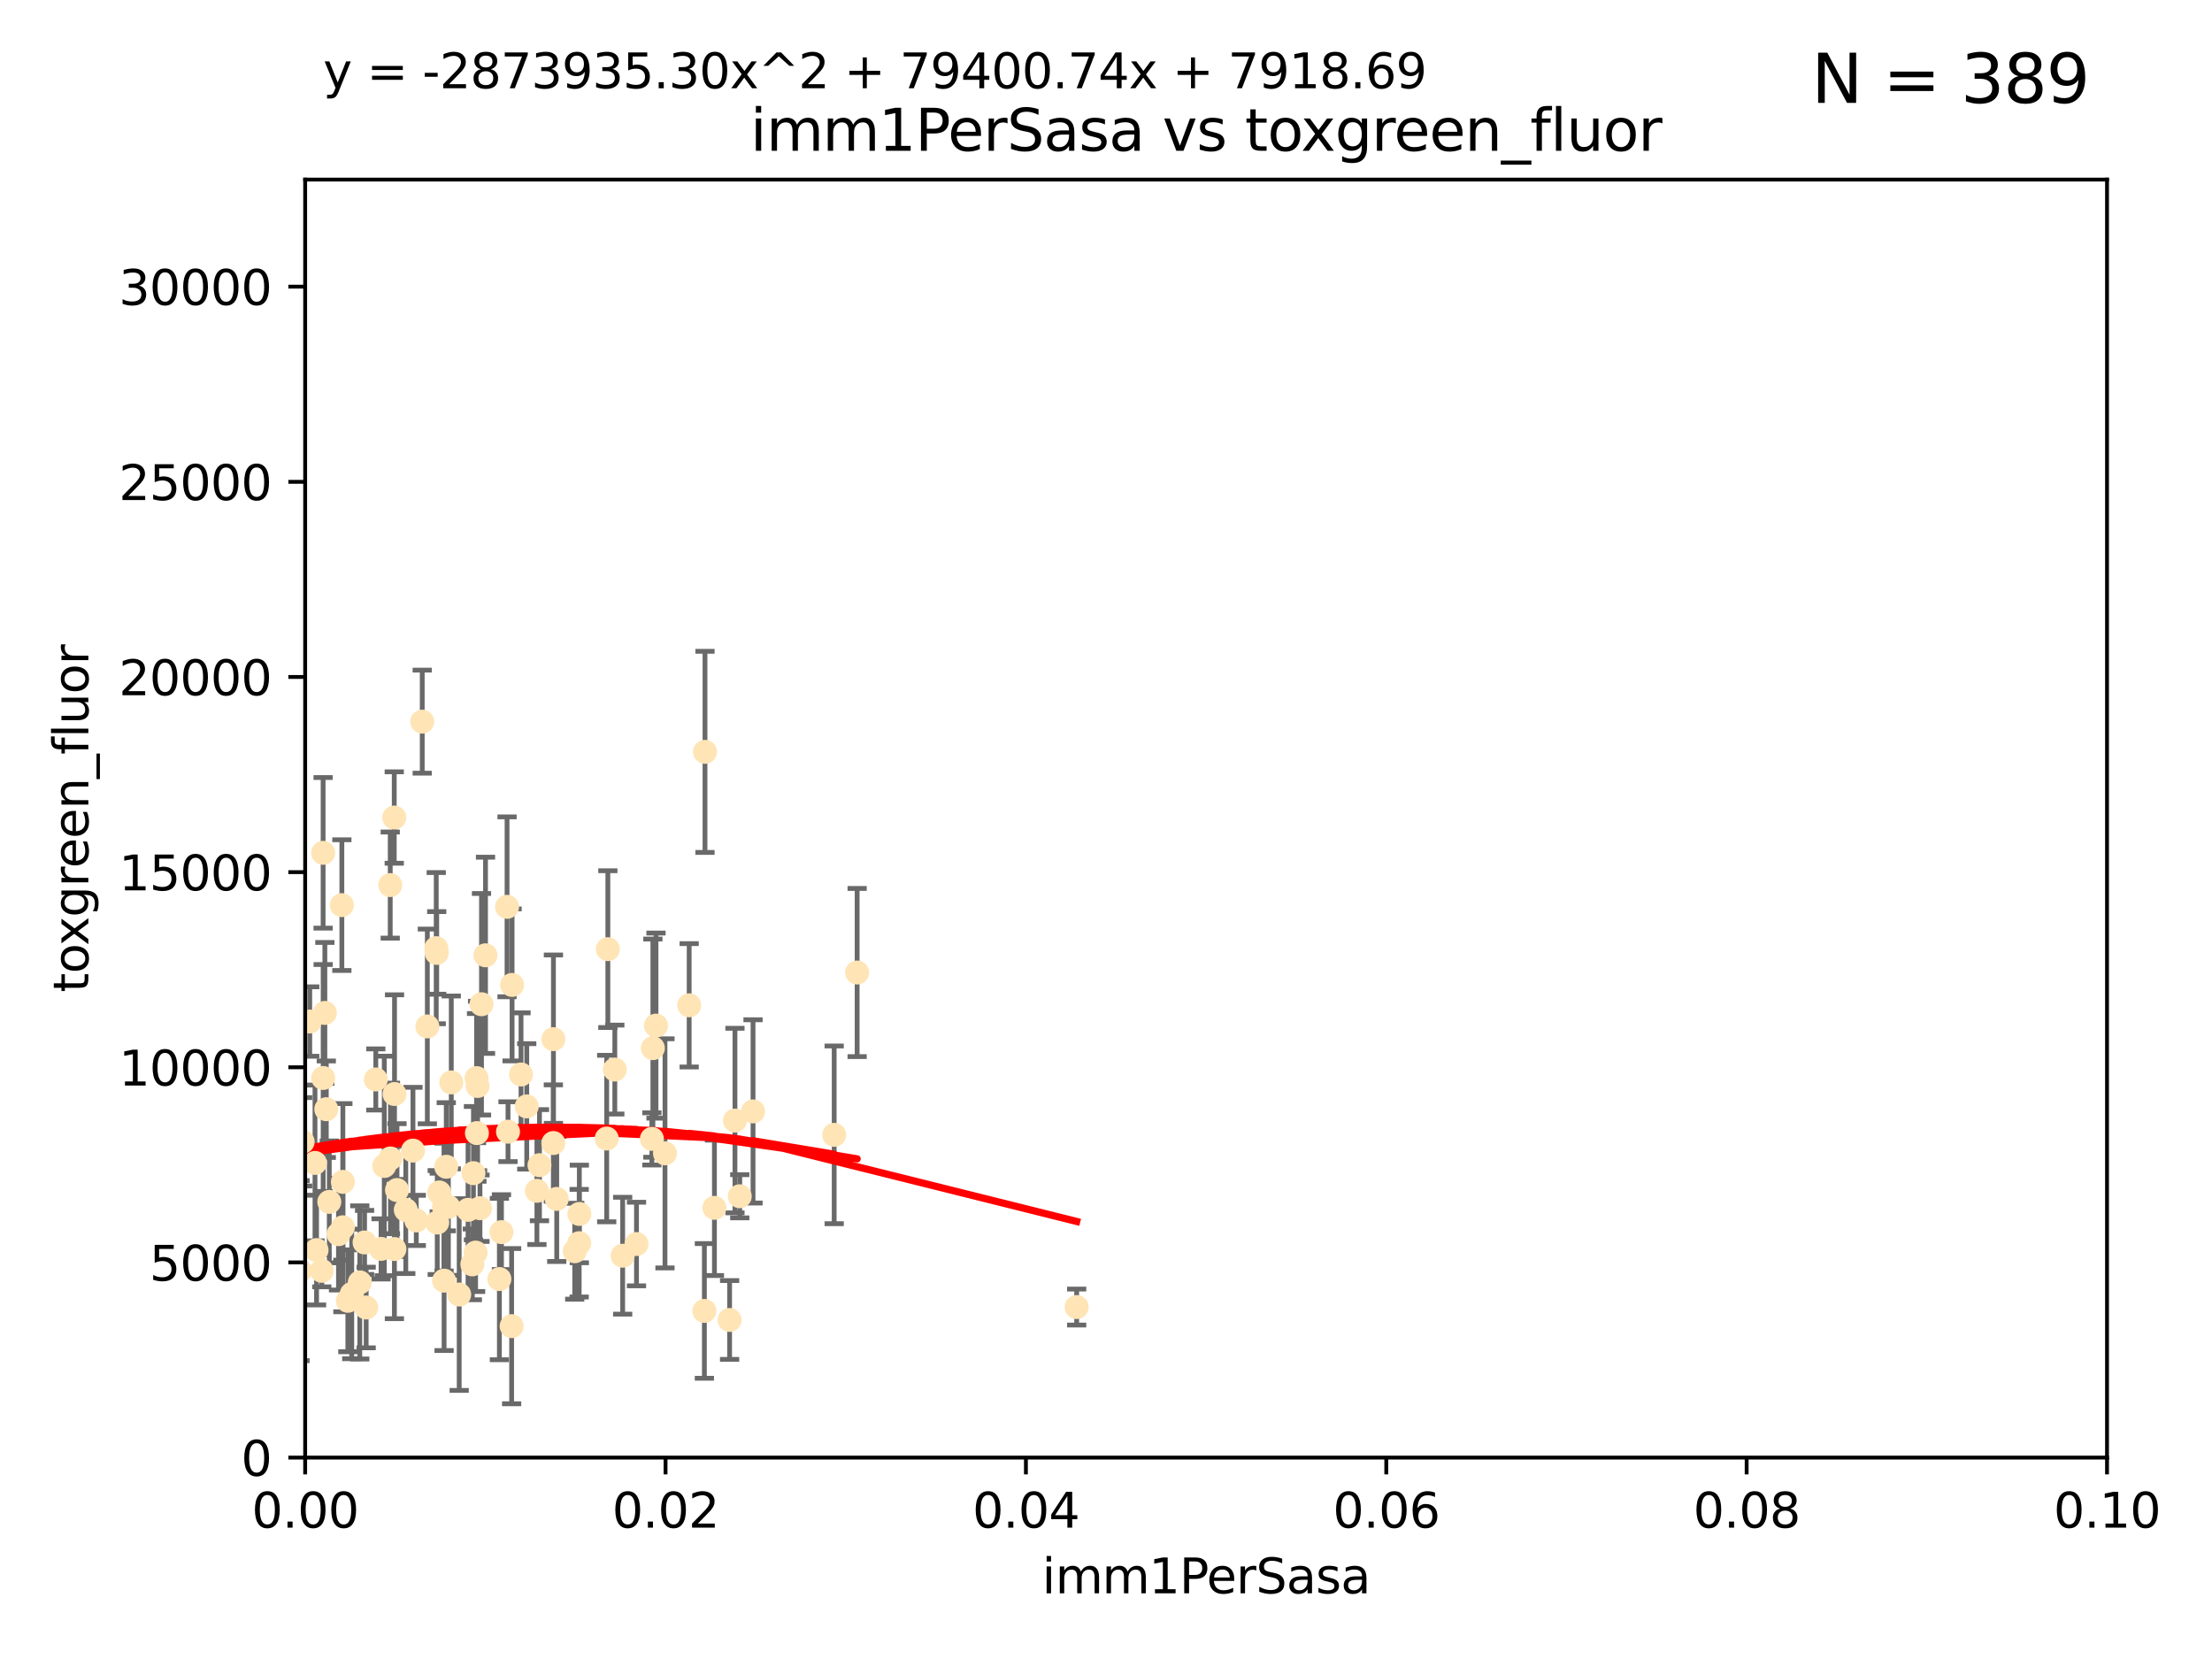 <?xml version="1.0" encoding="utf-8" standalone="no"?>
<!DOCTYPE svg PUBLIC "-//W3C//DTD SVG 1.1//EN"
  "http://www.w3.org/Graphics/SVG/1.1/DTD/svg11.dtd">
<svg xmlns:xlink="http://www.w3.org/1999/xlink" width="460.8pt" height="345.6pt" viewBox="0 0 460.8 345.6" xmlns="http://www.w3.org/2000/svg" version="1.1">
 <defs>
  <style type="text/css">*{stroke-linejoin: round; stroke-linecap: butt}</style>
 </defs>
 <g id="figure_1">
  <g id="patch_1">
   <path d="M 0 345.6 
L 460.8 345.6 
L 460.8 0 
L 0 0 
z
" style="fill: #ffffff"/>
  </g>
  <g id="axes_1">
   <g id="patch_2">
    <path d="M 63.571 303.64 
L 438.93 303.64 
L 438.93 37.411 
L 63.571 37.411 
z
" style="fill: #ffffff"/>
   </g>
   <g id="PathCollection_1">
    <defs>
     <path id="m99fbd394c6" d="M 0 1.118 
C 0.297 1.118 0.581 1 0.791 0.791 
C 1 0.581 1.118 0.297 1.118 0 
C 1.118 -0.297 1 -0.581 0.791 -0.791 
C 0.581 -1 0.297 -1.118 0 -1.118 
C -0.297 -1.118 -0.581 -1 -0.791 -0.791 
C -1 -0.581 -1.118 -0.297 -1.118 0 
C -1.118 0.297 -1 0.581 -0.791 0.791 
C -0.581 1 -0.297 1.118 0 1.118 
z
" style="stroke: #ffe4b5"/>
    </defs>
    <g clip-path="url(#pd6e44ee55a)">
     <use xlink:href="#m99fbd394c6" x="52.811" y="223.464" style="fill: #ffe4b5; stroke: #ffe4b5"/>
     <use xlink:href="#m99fbd394c6" x="44.142" y="249.791" style="fill: #ffe4b5; stroke: #ffe4b5"/>
     <use xlink:href="#m99fbd394c6" x="64.527" y="212.802" style="fill: #ffe4b5; stroke: #ffe4b5"/>
     <use xlink:href="#m99fbd394c6" x="78.287" y="224.873" style="fill: #ffe4b5; stroke: #ffe4b5"/>
     <use xlink:href="#m99fbd394c6" x="67.973" y="231.067" style="fill: #ffe4b5; stroke: #ffe4b5"/>
     <use xlink:href="#m99fbd394c6" x="67.673" y="211.01" style="fill: #ffe4b5; stroke: #ffe4b5"/>
     <use xlink:href="#m99fbd394c6" x="53.873" y="252.086" style="fill: #ffe4b5; stroke: #ffe4b5"/>
     <use xlink:href="#m99fbd394c6" x="82.187" y="227.903" style="fill: #ffe4b5; stroke: #ffe4b5"/>
     <use xlink:href="#m99fbd394c6" x="57.225" y="176.45" style="fill: #ffe4b5; stroke: #ffe4b5"/>
     <use xlink:href="#m99fbd394c6" x="57.635" y="234.171" style="fill: #ffe4b5; stroke: #ffe4b5"/>
     <use xlink:href="#m99fbd394c6" x="90.877" y="197.518" style="fill: #ffe4b5; stroke: #ffe4b5"/>
     <use xlink:href="#m99fbd394c6" x="99.491" y="226.23" style="fill: #ffe4b5; stroke: #ffe4b5"/>
     <use xlink:href="#m99fbd394c6" x="59.235" y="208.258" style="fill: #ffe4b5; stroke: #ffe4b5"/>
     <use xlink:href="#m99fbd394c6" x="62.506" y="264.692" style="fill: #ffe4b5; stroke: #ffe4b5"/>
     <use xlink:href="#m99fbd394c6" x="72.462" y="270.979" style="fill: #ffe4b5; stroke: #ffe4b5"/>
     <use xlink:href="#m99fbd394c6" x="97.503" y="252.033" style="fill: #ffe4b5; stroke: #ffe4b5"/>
     <use xlink:href="#m99fbd394c6" x="71.217" y="188.554" style="fill: #ffe4b5; stroke: #ffe4b5"/>
     <use xlink:href="#m99fbd394c6" x="67.31" y="177.661" style="fill: #ffe4b5; stroke: #ffe4b5"/>
     <use xlink:href="#m99fbd394c6" x="111.849" y="248.068" style="fill: #ffe4b5; stroke: #ffe4b5"/>
     <use xlink:href="#m99fbd394c6" x="71.431" y="255.665" style="fill: #ffe4b5; stroke: #ffe4b5"/>
     <use xlink:href="#m99fbd394c6" x="44.252" y="257.718" style="fill: #ffe4b5; stroke: #ffe4b5"/>
     <use xlink:href="#m99fbd394c6" x="52.216" y="251.455" style="fill: #ffe4b5; stroke: #ffe4b5"/>
     <use xlink:href="#m99fbd394c6" x="56.513" y="232.652" style="fill: #ffe4b5; stroke: #ffe4b5"/>
     <use xlink:href="#m99fbd394c6" x="60.04" y="263.475" style="fill: #ffe4b5; stroke: #ffe4b5"/>
     <use xlink:href="#m99fbd394c6" x="84.532" y="252.047" style="fill: #ffe4b5; stroke: #ffe4b5"/>
     <use xlink:href="#m99fbd394c6" x="81.293" y="184.376" style="fill: #ffe4b5; stroke: #ffe4b5"/>
     <use xlink:href="#m99fbd394c6" x="90.975" y="198.51" style="fill: #ffe4b5; stroke: #ffe4b5"/>
     <use xlink:href="#m99fbd394c6" x="94.008" y="225.488" style="fill: #ffe4b5; stroke: #ffe4b5"/>
     <use xlink:href="#m99fbd394c6" x="71.427" y="246.202" style="fill: #ffe4b5; stroke: #ffe4b5"/>
     <use xlink:href="#m99fbd394c6" x="60.499" y="217.195" style="fill: #ffe4b5; stroke: #ffe4b5"/>
     <use xlink:href="#m99fbd394c6" x="52.509" y="242.791" style="fill: #ffe4b5; stroke: #ffe4b5"/>
     <use xlink:href="#m99fbd394c6" x="48.354" y="243.197" style="fill: #ffe4b5; stroke: #ffe4b5"/>
     <use xlink:href="#m99fbd394c6" x="101.141" y="199.008" style="fill: #ffe4b5; stroke: #ffe4b5"/>
     <use xlink:href="#m99fbd394c6" x="92.496" y="251.458" style="fill: #ffe4b5; stroke: #ffe4b5"/>
     <use xlink:href="#m99fbd394c6" x="48.644" y="247.882" style="fill: #ffe4b5; stroke: #ffe4b5"/>
     <use xlink:href="#m99fbd394c6" x="68.596" y="250.374" style="fill: #ffe4b5; stroke: #ffe4b5"/>
     <use xlink:href="#m99fbd394c6" x="46.339" y="218.013" style="fill: #ffe4b5; stroke: #ffe4b5"/>
     <use xlink:href="#m99fbd394c6" x="80.052" y="242.885" style="fill: #ffe4b5; stroke: #ffe4b5"/>
     <use xlink:href="#m99fbd394c6" x="115.275" y="238.115" style="fill: #ffe4b5; stroke: #ffe4b5"/>
     <use xlink:href="#m99fbd394c6" x="81.337" y="241.324" style="fill: #ffe4b5; stroke: #ffe4b5"/>
     <use xlink:href="#m99fbd394c6" x="86.721" y="254.237" style="fill: #ffe4b5; stroke: #ffe4b5"/>
     <use xlink:href="#m99fbd394c6" x="50.375" y="256.197" style="fill: #ffe4b5; stroke: #ffe4b5"/>
     <use xlink:href="#m99fbd394c6" x="67.038" y="264.738" style="fill: #ffe4b5; stroke: #ffe4b5"/>
     <use xlink:href="#m99fbd394c6" x="105.827" y="235.752" style="fill: #ffe4b5; stroke: #ffe4b5"/>
     <use xlink:href="#m99fbd394c6" x="87.959" y="150.334" style="fill: #ffe4b5; stroke: #ffe4b5"/>
     <use xlink:href="#m99fbd394c6" x="89.023" y="213.825" style="fill: #ffe4b5; stroke: #ffe4b5"/>
     <use xlink:href="#m99fbd394c6" x="63.049" y="237.856" style="fill: #ffe4b5; stroke: #ffe4b5"/>
     <use xlink:href="#m99fbd394c6" x="82.702" y="247.907" style="fill: #ffe4b5; stroke: #ffe4b5"/>
     <use xlink:href="#m99fbd394c6" x="60.187" y="237.288" style="fill: #ffe4b5; stroke: #ffe4b5"/>
     <use xlink:href="#m99fbd394c6" x="82.129" y="170.305" style="fill: #ffe4b5; stroke: #ffe4b5"/>
     <use xlink:href="#m99fbd394c6" x="86.029" y="239.693" style="fill: #ffe4b5; stroke: #ffe4b5"/>
     <use xlink:href="#m99fbd394c6" x="61.105" y="257.194" style="fill: #ffe4b5; stroke: #ffe4b5"/>
     <use xlink:href="#m99fbd394c6" x="128.077" y="222.809" style="fill: #ffe4b5; stroke: #ffe4b5"/>
     <use xlink:href="#m99fbd394c6" x="115.289" y="216.473" style="fill: #ffe4b5; stroke: #ffe4b5"/>
     <use xlink:href="#m99fbd394c6" x="106.582" y="276.261" style="fill: #ffe4b5; stroke: #ffe4b5"/>
     <use xlink:href="#m99fbd394c6" x="100.303" y="209.201" style="fill: #ffe4b5; stroke: #ffe4b5"/>
     <use xlink:href="#m99fbd394c6" x="95.659" y="269.678" style="fill: #ffe4b5; stroke: #ffe4b5"/>
     <use xlink:href="#m99fbd394c6" x="70.515" y="257.103" style="fill: #ffe4b5; stroke: #ffe4b5"/>
     <use xlink:href="#m99fbd394c6" x="73.276" y="269.55" style="fill: #ffe4b5; stroke: #ffe4b5"/>
     <use xlink:href="#m99fbd394c6" x="65.618" y="242.263" style="fill: #ffe4b5; stroke: #ffe4b5"/>
     <use xlink:href="#m99fbd394c6" x="92.965" y="243.055" style="fill: #ffe4b5; stroke: #ffe4b5"/>
     <use xlink:href="#m99fbd394c6" x="91.085" y="254.677" style="fill: #ffe4b5; stroke: #ffe4b5"/>
     <use xlink:href="#m99fbd394c6" x="75.949" y="258.822" style="fill: #ffe4b5; stroke: #ffe4b5"/>
     <use xlink:href="#m99fbd394c6" x="129.712" y="261.588" style="fill: #ffe4b5; stroke: #ffe4b5"/>
     <use xlink:href="#m99fbd394c6" x="61.162" y="234.075" style="fill: #ffe4b5; stroke: #ffe4b5"/>
     <use xlink:href="#m99fbd394c6" x="67.322" y="224.564" style="fill: #ffe4b5; stroke: #ffe4b5"/>
     <use xlink:href="#m99fbd394c6" x="99.991" y="251.692" style="fill: #ffe4b5; stroke: #ffe4b5"/>
     <use xlink:href="#m99fbd394c6" x="74.95" y="267.149" style="fill: #ffe4b5; stroke: #ffe4b5"/>
     <use xlink:href="#m99fbd394c6" x="99.275" y="224.589" style="fill: #ffe4b5; stroke: #ffe4b5"/>
     <use xlink:href="#m99fbd394c6" x="65.944" y="260.418" style="fill: #ffe4b5; stroke: #ffe4b5"/>
     <use xlink:href="#m99fbd394c6" x="136.008" y="218.347" style="fill: #ffe4b5; stroke: #ffe4b5"/>
     <use xlink:href="#m99fbd394c6" x="79.383" y="260.168" style="fill: #ffe4b5; stroke: #ffe4b5"/>
     <use xlink:href="#m99fbd394c6" x="76.28" y="272.377" style="fill: #ffe4b5; stroke: #ffe4b5"/>
     <use xlink:href="#m99fbd394c6" x="99.074" y="260.939" style="fill: #ffe4b5; stroke: #ffe4b5"/>
     <use xlink:href="#m99fbd394c6" x="105.627" y="188.907" style="fill: #ffe4b5; stroke: #ffe4b5"/>
     <use xlink:href="#m99fbd394c6" x="98.629" y="244.391" style="fill: #ffe4b5; stroke: #ffe4b5"/>
     <use xlink:href="#m99fbd394c6" x="112.383" y="242.731" style="fill: #ffe4b5; stroke: #ffe4b5"/>
     <use xlink:href="#m99fbd394c6" x="82.162" y="260.2" style="fill: #ffe4b5; stroke: #ffe4b5"/>
     <use xlink:href="#m99fbd394c6" x="106.676" y="205.175" style="fill: #ffe4b5; stroke: #ffe4b5"/>
     <use xlink:href="#m99fbd394c6" x="120.653" y="258.979" style="fill: #ffe4b5; stroke: #ffe4b5"/>
     <use xlink:href="#m99fbd394c6" x="98.399" y="263.39" style="fill: #ffe4b5; stroke: #ffe4b5"/>
     <use xlink:href="#m99fbd394c6" x="108.539" y="223.836" style="fill: #ffe4b5; stroke: #ffe4b5"/>
     <use xlink:href="#m99fbd394c6" x="92.512" y="266.787" style="fill: #ffe4b5; stroke: #ffe4b5"/>
     <use xlink:href="#m99fbd394c6" x="126.388" y="237.179" style="fill: #ffe4b5; stroke: #ffe4b5"/>
     <use xlink:href="#m99fbd394c6" x="119.725" y="260.652" style="fill: #ffe4b5; stroke: #ffe4b5"/>
     <use xlink:href="#m99fbd394c6" x="136.656" y="213.654" style="fill: #ffe4b5; stroke: #ffe4b5"/>
     <use xlink:href="#m99fbd394c6" x="104.465" y="256.674" style="fill: #ffe4b5; stroke: #ffe4b5"/>
     <use xlink:href="#m99fbd394c6" x="148.828" y="251.615" style="fill: #ffe4b5; stroke: #ffe4b5"/>
     <use xlink:href="#m99fbd394c6" x="143.568" y="209.421" style="fill: #ffe4b5; stroke: #ffe4b5"/>
     <use xlink:href="#m99fbd394c6" x="146.863" y="156.625" style="fill: #ffe4b5; stroke: #ffe4b5"/>
     <use xlink:href="#m99fbd394c6" x="120.687" y="252.889" style="fill: #ffe4b5; stroke: #ffe4b5"/>
     <use xlink:href="#m99fbd394c6" x="132.594" y="259.156" style="fill: #ffe4b5; stroke: #ffe4b5"/>
     <use xlink:href="#m99fbd394c6" x="115.978" y="249.756" style="fill: #ffe4b5; stroke: #ffe4b5"/>
     <use xlink:href="#m99fbd394c6" x="126.627" y="197.723" style="fill: #ffe4b5; stroke: #ffe4b5"/>
     <use xlink:href="#m99fbd394c6" x="99.35" y="236.039" style="fill: #ffe4b5; stroke: #ffe4b5"/>
     <use xlink:href="#m99fbd394c6" x="47.299" y="275.586" style="fill: #ffe4b5; stroke: #ffe4b5"/>
     <use xlink:href="#m99fbd394c6" x="93.406" y="251.416" style="fill: #ffe4b5; stroke: #ffe4b5"/>
     <use xlink:href="#m99fbd394c6" x="146.736" y="273.091" style="fill: #ffe4b5; stroke: #ffe4b5"/>
     <use xlink:href="#m99fbd394c6" x="104.031" y="266.448" style="fill: #ffe4b5; stroke: #ffe4b5"/>
     <use xlink:href="#m99fbd394c6" x="154.107" y="249.204" style="fill: #ffe4b5; stroke: #ffe4b5"/>
     <use xlink:href="#m99fbd394c6" x="109.731" y="230.478" style="fill: #ffe4b5; stroke: #ffe4b5"/>
     <use xlink:href="#m99fbd394c6" x="91.502" y="248.411" style="fill: #ffe4b5; stroke: #ffe4b5"/>
     <use xlink:href="#m99fbd394c6" x="135.802" y="237.254" style="fill: #ffe4b5; stroke: #ffe4b5"/>
     <use xlink:href="#m99fbd394c6" x="151.99" y="274.972" style="fill: #ffe4b5; stroke: #ffe4b5"/>
     <use xlink:href="#m99fbd394c6" x="178.558" y="202.594" style="fill: #ffe4b5; stroke: #ffe4b5"/>
     <use xlink:href="#m99fbd394c6" x="138.528" y="240.263" style="fill: #ffe4b5; stroke: #ffe4b5"/>
     <use xlink:href="#m99fbd394c6" x="153.106" y="233.435" style="fill: #ffe4b5; stroke: #ffe4b5"/>
     <use xlink:href="#m99fbd394c6" x="173.776" y="236.407" style="fill: #ffe4b5; stroke: #ffe4b5"/>
     <use xlink:href="#m99fbd394c6" x="156.87" y="231.524" style="fill: #ffe4b5; stroke: #ffe4b5"/>
     <use xlink:href="#m99fbd394c6" x="224.289" y="272.284" style="fill: #ffe4b5; stroke: #ffe4b5"/>
    </g>
   </g>
   <g id="matplotlib.axis_1">
    <g id="xtick_1">
     <g id="line2d_1">
      <defs>
       <path id="m602601257e" d="M 0 0 
L 0 3.5 
" style="stroke: #000000; stroke-width: 0.8"/>
      </defs>
      <g>
       <use xlink:href="#m602601257e" x="63.571" y="303.64" style="stroke: #000000; stroke-width: 0.8"/>
      </g>
     </g>
     <g id="text_1">
      <!-- 0.00 -->
      <g transform="translate(52.438 318.238)scale(0.1 -0.1)">
       <defs>
        <path id="DejaVuSans-30" d="M 2034 4250 
Q 1547 4250 1301 3770 
Q 1056 3291 1056 2328 
Q 1056 1369 1301 889 
Q 1547 409 2034 409 
Q 2525 409 2770 889 
Q 3016 1369 3016 2328 
Q 3016 3291 2770 3770 
Q 2525 4250 2034 4250 
z
M 2034 4750 
Q 2819 4750 3233 4129 
Q 3647 3509 3647 2328 
Q 3647 1150 3233 529 
Q 2819 -91 2034 -91 
Q 1250 -91 836 529 
Q 422 1150 422 2328 
Q 422 3509 836 4129 
Q 1250 4750 2034 4750 
z
" transform="scale(0.016)"/>
        <path id="DejaVuSans-2e" d="M 684 794 
L 1344 794 
L 1344 0 
L 684 0 
L 684 794 
z
" transform="scale(0.016)"/>
       </defs>
       <use xlink:href="#DejaVuSans-30"/>
       <use xlink:href="#DejaVuSans-2e" x="63.623"/>
       <use xlink:href="#DejaVuSans-30" x="95.41"/>
       <use xlink:href="#DejaVuSans-30" x="159.033"/>
      </g>
     </g>
    </g>
    <g id="xtick_2">
     <g id="line2d_2">
      <g>
       <use xlink:href="#m602601257e" x="138.643" y="303.64" style="stroke: #000000; stroke-width: 0.8"/>
      </g>
     </g>
     <g id="text_2">
      <!-- 0.02 -->
      <g transform="translate(127.51 318.238)scale(0.1 -0.1)">
       <defs>
        <path id="DejaVuSans-32" d="M 1228 531 
L 3431 531 
L 3431 0 
L 469 0 
L 469 531 
Q 828 903 1448 1529 
Q 2069 2156 2228 2338 
Q 2531 2678 2651 2914 
Q 2772 3150 2772 3378 
Q 2772 3750 2511 3984 
Q 2250 4219 1831 4219 
Q 1534 4219 1204 4116 
Q 875 4013 500 3803 
L 500 4441 
Q 881 4594 1212 4672 
Q 1544 4750 1819 4750 
Q 2544 4750 2975 4387 
Q 3406 4025 3406 3419 
Q 3406 3131 3298 2873 
Q 3191 2616 2906 2266 
Q 2828 2175 2409 1742 
Q 1991 1309 1228 531 
z
" transform="scale(0.016)"/>
       </defs>
       <use xlink:href="#DejaVuSans-30"/>
       <use xlink:href="#DejaVuSans-2e" x="63.623"/>
       <use xlink:href="#DejaVuSans-30" x="95.41"/>
       <use xlink:href="#DejaVuSans-32" x="159.033"/>
      </g>
     </g>
    </g>
    <g id="xtick_3">
     <g id="line2d_3">
      <g>
       <use xlink:href="#m602601257e" x="213.715" y="303.64" style="stroke: #000000; stroke-width: 0.8"/>
      </g>
     </g>
     <g id="text_3">
      <!-- 0.04 -->
      <g transform="translate(202.582 318.238)scale(0.1 -0.1)">
       <defs>
        <path id="DejaVuSans-34" d="M 2419 4116 
L 825 1625 
L 2419 1625 
L 2419 4116 
z
M 2253 4666 
L 3047 4666 
L 3047 1625 
L 3713 1625 
L 3713 1100 
L 3047 1100 
L 3047 0 
L 2419 0 
L 2419 1100 
L 313 1100 
L 313 1709 
L 2253 4666 
z
" transform="scale(0.016)"/>
       </defs>
       <use xlink:href="#DejaVuSans-30"/>
       <use xlink:href="#DejaVuSans-2e" x="63.623"/>
       <use xlink:href="#DejaVuSans-30" x="95.41"/>
       <use xlink:href="#DejaVuSans-34" x="159.033"/>
      </g>
     </g>
    </g>
    <g id="xtick_4">
     <g id="line2d_4">
      <g>
       <use xlink:href="#m602601257e" x="288.786" y="303.64" style="stroke: #000000; stroke-width: 0.8"/>
      </g>
     </g>
     <g id="text_4">
      <!-- 0.06 -->
      <g transform="translate(277.654 318.238)scale(0.1 -0.1)">
       <defs>
        <path id="DejaVuSans-36" d="M 2113 2584 
Q 1688 2584 1439 2293 
Q 1191 2003 1191 1497 
Q 1191 994 1439 701 
Q 1688 409 2113 409 
Q 2538 409 2786 701 
Q 3034 994 3034 1497 
Q 3034 2003 2786 2293 
Q 2538 2584 2113 2584 
z
M 3366 4563 
L 3366 3988 
Q 3128 4100 2886 4159 
Q 2644 4219 2406 4219 
Q 1781 4219 1451 3797 
Q 1122 3375 1075 2522 
Q 1259 2794 1537 2939 
Q 1816 3084 2150 3084 
Q 2853 3084 3261 2657 
Q 3669 2231 3669 1497 
Q 3669 778 3244 343 
Q 2819 -91 2113 -91 
Q 1303 -91 875 529 
Q 447 1150 447 2328 
Q 447 3434 972 4092 
Q 1497 4750 2381 4750 
Q 2619 4750 2861 4703 
Q 3103 4656 3366 4563 
z
" transform="scale(0.016)"/>
       </defs>
       <use xlink:href="#DejaVuSans-30"/>
       <use xlink:href="#DejaVuSans-2e" x="63.623"/>
       <use xlink:href="#DejaVuSans-30" x="95.41"/>
       <use xlink:href="#DejaVuSans-36" x="159.033"/>
      </g>
     </g>
    </g>
    <g id="xtick_5">
     <g id="line2d_5">
      <g>
       <use xlink:href="#m602601257e" x="363.858" y="303.64" style="stroke: #000000; stroke-width: 0.8"/>
      </g>
     </g>
     <g id="text_5">
      <!-- 0.08 -->
      <g transform="translate(352.725 318.238)scale(0.1 -0.1)">
       <defs>
        <path id="DejaVuSans-38" d="M 2034 2216 
Q 1584 2216 1326 1975 
Q 1069 1734 1069 1313 
Q 1069 891 1326 650 
Q 1584 409 2034 409 
Q 2484 409 2743 651 
Q 3003 894 3003 1313 
Q 3003 1734 2745 1975 
Q 2488 2216 2034 2216 
z
M 1403 2484 
Q 997 2584 770 2862 
Q 544 3141 544 3541 
Q 544 4100 942 4425 
Q 1341 4750 2034 4750 
Q 2731 4750 3128 4425 
Q 3525 4100 3525 3541 
Q 3525 3141 3298 2862 
Q 3072 2584 2669 2484 
Q 3125 2378 3379 2068 
Q 3634 1759 3634 1313 
Q 3634 634 3220 271 
Q 2806 -91 2034 -91 
Q 1263 -91 848 271 
Q 434 634 434 1313 
Q 434 1759 690 2068 
Q 947 2378 1403 2484 
z
M 1172 3481 
Q 1172 3119 1398 2916 
Q 1625 2713 2034 2713 
Q 2441 2713 2670 2916 
Q 2900 3119 2900 3481 
Q 2900 3844 2670 4047 
Q 2441 4250 2034 4250 
Q 1625 4250 1398 4047 
Q 1172 3844 1172 3481 
z
" transform="scale(0.016)"/>
       </defs>
       <use xlink:href="#DejaVuSans-30"/>
       <use xlink:href="#DejaVuSans-2e" x="63.623"/>
       <use xlink:href="#DejaVuSans-30" x="95.41"/>
       <use xlink:href="#DejaVuSans-38" x="159.033"/>
      </g>
     </g>
    </g>
    <g id="xtick_6">
     <g id="line2d_6">
      <g>
       <use xlink:href="#m602601257e" x="438.93" y="303.64" style="stroke: #000000; stroke-width: 0.8"/>
      </g>
     </g>
     <g id="text_6">
      <!-- 0.10 -->
      <g transform="translate(427.797 318.238)scale(0.1 -0.1)">
       <defs>
        <path id="DejaVuSans-31" d="M 794 531 
L 1825 531 
L 1825 4091 
L 703 3866 
L 703 4441 
L 1819 4666 
L 2450 4666 
L 2450 531 
L 3481 531 
L 3481 0 
L 794 0 
L 794 531 
z
" transform="scale(0.016)"/>
       </defs>
       <use xlink:href="#DejaVuSans-30"/>
       <use xlink:href="#DejaVuSans-2e" x="63.623"/>
       <use xlink:href="#DejaVuSans-31" x="95.41"/>
       <use xlink:href="#DejaVuSans-30" x="159.033"/>
      </g>
     </g>
    </g>
    <g id="text_7">
     <!-- imm1PerSasa -->
     <g transform="translate(217.067 331.917)scale(0.1 -0.1)">
      <defs>
       <path id="DejaVuSans-69" d="M 603 3500 
L 1178 3500 
L 1178 0 
L 603 0 
L 603 3500 
z
M 603 4863 
L 1178 4863 
L 1178 4134 
L 603 4134 
L 603 4863 
z
" transform="scale(0.016)"/>
       <path id="DejaVuSans-6d" d="M 3328 2828 
Q 3544 3216 3844 3400 
Q 4144 3584 4550 3584 
Q 5097 3584 5394 3201 
Q 5691 2819 5691 2113 
L 5691 0 
L 5113 0 
L 5113 2094 
Q 5113 2597 4934 2840 
Q 4756 3084 4391 3084 
Q 3944 3084 3684 2787 
Q 3425 2491 3425 1978 
L 3425 0 
L 2847 0 
L 2847 2094 
Q 2847 2600 2669 2842 
Q 2491 3084 2119 3084 
Q 1678 3084 1418 2786 
Q 1159 2488 1159 1978 
L 1159 0 
L 581 0 
L 581 3500 
L 1159 3500 
L 1159 2956 
Q 1356 3278 1631 3431 
Q 1906 3584 2284 3584 
Q 2666 3584 2933 3390 
Q 3200 3197 3328 2828 
z
" transform="scale(0.016)"/>
       <path id="DejaVuSans-50" d="M 1259 4147 
L 1259 2394 
L 2053 2394 
Q 2494 2394 2734 2622 
Q 2975 2850 2975 3272 
Q 2975 3691 2734 3919 
Q 2494 4147 2053 4147 
L 1259 4147 
z
M 628 4666 
L 2053 4666 
Q 2838 4666 3239 4311 
Q 3641 3956 3641 3272 
Q 3641 2581 3239 2228 
Q 2838 1875 2053 1875 
L 1259 1875 
L 1259 0 
L 628 0 
L 628 4666 
z
" transform="scale(0.016)"/>
       <path id="DejaVuSans-65" d="M 3597 1894 
L 3597 1613 
L 953 1613 
Q 991 1019 1311 708 
Q 1631 397 2203 397 
Q 2534 397 2845 478 
Q 3156 559 3463 722 
L 3463 178 
Q 3153 47 2828 -22 
Q 2503 -91 2169 -91 
Q 1331 -91 842 396 
Q 353 884 353 1716 
Q 353 2575 817 3079 
Q 1281 3584 2069 3584 
Q 2775 3584 3186 3129 
Q 3597 2675 3597 1894 
z
M 3022 2063 
Q 3016 2534 2758 2815 
Q 2500 3097 2075 3097 
Q 1594 3097 1305 2825 
Q 1016 2553 972 2059 
L 3022 2063 
z
" transform="scale(0.016)"/>
       <path id="DejaVuSans-72" d="M 2631 2963 
Q 2534 3019 2420 3045 
Q 2306 3072 2169 3072 
Q 1681 3072 1420 2755 
Q 1159 2438 1159 1844 
L 1159 0 
L 581 0 
L 581 3500 
L 1159 3500 
L 1159 2956 
Q 1341 3275 1631 3429 
Q 1922 3584 2338 3584 
Q 2397 3584 2469 3576 
Q 2541 3569 2628 3553 
L 2631 2963 
z
" transform="scale(0.016)"/>
       <path id="DejaVuSans-53" d="M 3425 4513 
L 3425 3897 
Q 3066 4069 2747 4153 
Q 2428 4238 2131 4238 
Q 1616 4238 1336 4038 
Q 1056 3838 1056 3469 
Q 1056 3159 1242 3001 
Q 1428 2844 1947 2747 
L 2328 2669 
Q 3034 2534 3370 2195 
Q 3706 1856 3706 1288 
Q 3706 609 3251 259 
Q 2797 -91 1919 -91 
Q 1588 -91 1214 -16 
Q 841 59 441 206 
L 441 856 
Q 825 641 1194 531 
Q 1563 422 1919 422 
Q 2459 422 2753 634 
Q 3047 847 3047 1241 
Q 3047 1584 2836 1778 
Q 2625 1972 2144 2069 
L 1759 2144 
Q 1053 2284 737 2584 
Q 422 2884 422 3419 
Q 422 4038 858 4394 
Q 1294 4750 2059 4750 
Q 2388 4750 2728 4690 
Q 3069 4631 3425 4513 
z
" transform="scale(0.016)"/>
       <path id="DejaVuSans-61" d="M 2194 1759 
Q 1497 1759 1228 1600 
Q 959 1441 959 1056 
Q 959 750 1161 570 
Q 1363 391 1709 391 
Q 2188 391 2477 730 
Q 2766 1069 2766 1631 
L 2766 1759 
L 2194 1759 
z
M 3341 1997 
L 3341 0 
L 2766 0 
L 2766 531 
Q 2569 213 2275 61 
Q 1981 -91 1556 -91 
Q 1019 -91 701 211 
Q 384 513 384 1019 
Q 384 1609 779 1909 
Q 1175 2209 1959 2209 
L 2766 2209 
L 2766 2266 
Q 2766 2663 2505 2880 
Q 2244 3097 1772 3097 
Q 1472 3097 1187 3025 
Q 903 2953 641 2809 
L 641 3341 
Q 956 3463 1253 3523 
Q 1550 3584 1831 3584 
Q 2591 3584 2966 3190 
Q 3341 2797 3341 1997 
z
" transform="scale(0.016)"/>
       <path id="DejaVuSans-73" d="M 2834 3397 
L 2834 2853 
Q 2591 2978 2328 3040 
Q 2066 3103 1784 3103 
Q 1356 3103 1142 2972 
Q 928 2841 928 2578 
Q 928 2378 1081 2264 
Q 1234 2150 1697 2047 
L 1894 2003 
Q 2506 1872 2764 1633 
Q 3022 1394 3022 966 
Q 3022 478 2636 193 
Q 2250 -91 1575 -91 
Q 1294 -91 989 -36 
Q 684 19 347 128 
L 347 722 
Q 666 556 975 473 
Q 1284 391 1588 391 
Q 1994 391 2212 530 
Q 2431 669 2431 922 
Q 2431 1156 2273 1281 
Q 2116 1406 1581 1522 
L 1381 1569 
Q 847 1681 609 1914 
Q 372 2147 372 2553 
Q 372 3047 722 3315 
Q 1072 3584 1716 3584 
Q 2034 3584 2315 3537 
Q 2597 3491 2834 3397 
z
" transform="scale(0.016)"/>
      </defs>
      <use xlink:href="#DejaVuSans-69"/>
      <use xlink:href="#DejaVuSans-6d" x="27.783"/>
      <use xlink:href="#DejaVuSans-6d" x="125.195"/>
      <use xlink:href="#DejaVuSans-31" x="222.607"/>
      <use xlink:href="#DejaVuSans-50" x="286.23"/>
      <use xlink:href="#DejaVuSans-65" x="342.908"/>
      <use xlink:href="#DejaVuSans-72" x="404.432"/>
      <use xlink:href="#DejaVuSans-53" x="445.545"/>
      <use xlink:href="#DejaVuSans-61" x="509.021"/>
      <use xlink:href="#DejaVuSans-73" x="570.301"/>
      <use xlink:href="#DejaVuSans-61" x="622.4"/>
     </g>
    </g>
   </g>
   <g id="matplotlib.axis_2">
    <g id="ytick_1">
     <g id="line2d_7">
      <defs>
       <path id="mf23caa071c" d="M 0 0 
L -3.5 0 
" style="stroke: #000000; stroke-width: 0.8"/>
      </defs>
      <g>
       <use xlink:href="#mf23caa071c" x="63.571" y="303.64" style="stroke: #000000; stroke-width: 0.8"/>
      </g>
     </g>
     <g id="text_8">
      <!-- 0 -->
      <g transform="translate(50.209 307.439)scale(0.1 -0.1)">
       <use xlink:href="#DejaVuSans-30"/>
      </g>
     </g>
    </g>
    <g id="ytick_2">
     <g id="line2d_8">
      <g>
       <use xlink:href="#mf23caa071c" x="63.571" y="262.986" style="stroke: #000000; stroke-width: 0.8"/>
      </g>
     </g>
     <g id="text_9">
      <!-- 5000 -->
      <g transform="translate(31.121 266.786)scale(0.1 -0.1)">
       <defs>
        <path id="DejaVuSans-35" d="M 691 4666 
L 3169 4666 
L 3169 4134 
L 1269 4134 
L 1269 2991 
Q 1406 3038 1543 3061 
Q 1681 3084 1819 3084 
Q 2600 3084 3056 2656 
Q 3513 2228 3513 1497 
Q 3513 744 3044 326 
Q 2575 -91 1722 -91 
Q 1428 -91 1123 -41 
Q 819 9 494 109 
L 494 744 
Q 775 591 1075 516 
Q 1375 441 1709 441 
Q 2250 441 2565 725 
Q 2881 1009 2881 1497 
Q 2881 1984 2565 2268 
Q 2250 2553 1709 2553 
Q 1456 2553 1204 2497 
Q 953 2441 691 2322 
L 691 4666 
z
" transform="scale(0.016)"/>
       </defs>
       <use xlink:href="#DejaVuSans-35"/>
       <use xlink:href="#DejaVuSans-30" x="63.623"/>
       <use xlink:href="#DejaVuSans-30" x="127.246"/>
       <use xlink:href="#DejaVuSans-30" x="190.869"/>
      </g>
     </g>
    </g>
    <g id="ytick_3">
     <g id="line2d_9">
      <g>
       <use xlink:href="#mf23caa071c" x="63.571" y="222.333" style="stroke: #000000; stroke-width: 0.8"/>
      </g>
     </g>
     <g id="text_10">
      <!-- 10000 -->
      <g transform="translate(24.759 226.132)scale(0.1 -0.1)">
       <use xlink:href="#DejaVuSans-31"/>
       <use xlink:href="#DejaVuSans-30" x="63.623"/>
       <use xlink:href="#DejaVuSans-30" x="127.246"/>
       <use xlink:href="#DejaVuSans-30" x="190.869"/>
       <use xlink:href="#DejaVuSans-30" x="254.492"/>
      </g>
     </g>
    </g>
    <g id="ytick_4">
     <g id="line2d_10">
      <g>
       <use xlink:href="#mf23caa071c" x="63.571" y="181.679" style="stroke: #000000; stroke-width: 0.8"/>
      </g>
     </g>
     <g id="text_11">
      <!-- 15000 -->
      <g transform="translate(24.759 185.478)scale(0.1 -0.1)">
       <use xlink:href="#DejaVuSans-31"/>
       <use xlink:href="#DejaVuSans-35" x="63.623"/>
       <use xlink:href="#DejaVuSans-30" x="127.246"/>
       <use xlink:href="#DejaVuSans-30" x="190.869"/>
       <use xlink:href="#DejaVuSans-30" x="254.492"/>
      </g>
     </g>
    </g>
    <g id="ytick_5">
     <g id="line2d_11">
      <g>
       <use xlink:href="#mf23caa071c" x="63.571" y="141.026" style="stroke: #000000; stroke-width: 0.8"/>
      </g>
     </g>
     <g id="text_12">
      <!-- 20000 -->
      <g transform="translate(24.759 144.825)scale(0.1 -0.1)">
       <use xlink:href="#DejaVuSans-32"/>
       <use xlink:href="#DejaVuSans-30" x="63.623"/>
       <use xlink:href="#DejaVuSans-30" x="127.246"/>
       <use xlink:href="#DejaVuSans-30" x="190.869"/>
       <use xlink:href="#DejaVuSans-30" x="254.492"/>
      </g>
     </g>
    </g>
    <g id="ytick_6">
     <g id="line2d_12">
      <g>
       <use xlink:href="#mf23caa071c" x="63.571" y="100.372" style="stroke: #000000; stroke-width: 0.8"/>
      </g>
     </g>
     <g id="text_13">
      <!-- 25000 -->
      <g transform="translate(24.759 104.171)scale(0.1 -0.1)">
       <use xlink:href="#DejaVuSans-32"/>
       <use xlink:href="#DejaVuSans-35" x="63.623"/>
       <use xlink:href="#DejaVuSans-30" x="127.246"/>
       <use xlink:href="#DejaVuSans-30" x="190.869"/>
       <use xlink:href="#DejaVuSans-30" x="254.492"/>
      </g>
     </g>
    </g>
    <g id="ytick_7">
     <g id="line2d_13">
      <g>
       <use xlink:href="#mf23caa071c" x="63.571" y="59.718" style="stroke: #000000; stroke-width: 0.8"/>
      </g>
     </g>
     <g id="text_14">
      <!-- 30000 -->
      <g transform="translate(24.759 63.518)scale(0.1 -0.1)">
       <defs>
        <path id="DejaVuSans-33" d="M 2597 2516 
Q 3050 2419 3304 2112 
Q 3559 1806 3559 1356 
Q 3559 666 3084 287 
Q 2609 -91 1734 -91 
Q 1441 -91 1130 -33 
Q 819 25 488 141 
L 488 750 
Q 750 597 1062 519 
Q 1375 441 1716 441 
Q 2309 441 2620 675 
Q 2931 909 2931 1356 
Q 2931 1769 2642 2001 
Q 2353 2234 1838 2234 
L 1294 2234 
L 1294 2753 
L 1863 2753 
Q 2328 2753 2575 2939 
Q 2822 3125 2822 3475 
Q 2822 3834 2567 4026 
Q 2313 4219 1838 4219 
Q 1578 4219 1281 4162 
Q 984 4106 628 3988 
L 628 4550 
Q 988 4650 1302 4700 
Q 1616 4750 1894 4750 
Q 2613 4750 3031 4423 
Q 3450 4097 3450 3541 
Q 3450 3153 3228 2886 
Q 3006 2619 2597 2516 
z
" transform="scale(0.016)"/>
       </defs>
       <use xlink:href="#DejaVuSans-33"/>
       <use xlink:href="#DejaVuSans-30" x="63.623"/>
       <use xlink:href="#DejaVuSans-30" x="127.246"/>
       <use xlink:href="#DejaVuSans-30" x="190.869"/>
       <use xlink:href="#DejaVuSans-30" x="254.492"/>
      </g>
     </g>
    </g>
    <g id="text_15">
     <!-- toxgreen_fluor -->
     <g transform="translate(18.401 206.72)rotate(-90)scale(0.1 -0.1)">
      <defs>
       <path id="DejaVuSans-74" d="M 1172 4494 
L 1172 3500 
L 2356 3500 
L 2356 3053 
L 1172 3053 
L 1172 1153 
Q 1172 725 1289 603 
Q 1406 481 1766 481 
L 2356 481 
L 2356 0 
L 1766 0 
Q 1100 0 847 248 
Q 594 497 594 1153 
L 594 3053 
L 172 3053 
L 172 3500 
L 594 3500 
L 594 4494 
L 1172 4494 
z
" transform="scale(0.016)"/>
       <path id="DejaVuSans-6f" d="M 1959 3097 
Q 1497 3097 1228 2736 
Q 959 2375 959 1747 
Q 959 1119 1226 758 
Q 1494 397 1959 397 
Q 2419 397 2687 759 
Q 2956 1122 2956 1747 
Q 2956 2369 2687 2733 
Q 2419 3097 1959 3097 
z
M 1959 3584 
Q 2709 3584 3137 3096 
Q 3566 2609 3566 1747 
Q 3566 888 3137 398 
Q 2709 -91 1959 -91 
Q 1206 -91 779 398 
Q 353 888 353 1747 
Q 353 2609 779 3096 
Q 1206 3584 1959 3584 
z
" transform="scale(0.016)"/>
       <path id="DejaVuSans-78" d="M 3513 3500 
L 2247 1797 
L 3578 0 
L 2900 0 
L 1881 1375 
L 863 0 
L 184 0 
L 1544 1831 
L 300 3500 
L 978 3500 
L 1906 2253 
L 2834 3500 
L 3513 3500 
z
" transform="scale(0.016)"/>
       <path id="DejaVuSans-67" d="M 2906 1791 
Q 2906 2416 2648 2759 
Q 2391 3103 1925 3103 
Q 1463 3103 1205 2759 
Q 947 2416 947 1791 
Q 947 1169 1205 825 
Q 1463 481 1925 481 
Q 2391 481 2648 825 
Q 2906 1169 2906 1791 
z
M 3481 434 
Q 3481 -459 3084 -895 
Q 2688 -1331 1869 -1331 
Q 1566 -1331 1297 -1286 
Q 1028 -1241 775 -1147 
L 775 -588 
Q 1028 -725 1275 -790 
Q 1522 -856 1778 -856 
Q 2344 -856 2625 -561 
Q 2906 -266 2906 331 
L 2906 616 
Q 2728 306 2450 153 
Q 2172 0 1784 0 
Q 1141 0 747 490 
Q 353 981 353 1791 
Q 353 2603 747 3093 
Q 1141 3584 1784 3584 
Q 2172 3584 2450 3431 
Q 2728 3278 2906 2969 
L 2906 3500 
L 3481 3500 
L 3481 434 
z
" transform="scale(0.016)"/>
       <path id="DejaVuSans-6e" d="M 3513 2113 
L 3513 0 
L 2938 0 
L 2938 2094 
Q 2938 2591 2744 2837 
Q 2550 3084 2163 3084 
Q 1697 3084 1428 2787 
Q 1159 2491 1159 1978 
L 1159 0 
L 581 0 
L 581 3500 
L 1159 3500 
L 1159 2956 
Q 1366 3272 1645 3428 
Q 1925 3584 2291 3584 
Q 2894 3584 3203 3211 
Q 3513 2838 3513 2113 
z
" transform="scale(0.016)"/>
       <path id="DejaVuSans-5f" d="M 3263 -1063 
L 3263 -1509 
L -63 -1509 
L -63 -1063 
L 3263 -1063 
z
" transform="scale(0.016)"/>
       <path id="DejaVuSans-66" d="M 2375 4863 
L 2375 4384 
L 1825 4384 
Q 1516 4384 1395 4259 
Q 1275 4134 1275 3809 
L 1275 3500 
L 2222 3500 
L 2222 3053 
L 1275 3053 
L 1275 0 
L 697 0 
L 697 3053 
L 147 3053 
L 147 3500 
L 697 3500 
L 697 3744 
Q 697 4328 969 4595 
Q 1241 4863 1831 4863 
L 2375 4863 
z
" transform="scale(0.016)"/>
       <path id="DejaVuSans-6c" d="M 603 4863 
L 1178 4863 
L 1178 0 
L 603 0 
L 603 4863 
z
" transform="scale(0.016)"/>
       <path id="DejaVuSans-75" d="M 544 1381 
L 544 3500 
L 1119 3500 
L 1119 1403 
Q 1119 906 1312 657 
Q 1506 409 1894 409 
Q 2359 409 2629 706 
Q 2900 1003 2900 1516 
L 2900 3500 
L 3475 3500 
L 3475 0 
L 2900 0 
L 2900 538 
Q 2691 219 2414 64 
Q 2138 -91 1772 -91 
Q 1169 -91 856 284 
Q 544 659 544 1381 
z
M 1991 3584 
L 1991 3584 
z
" transform="scale(0.016)"/>
      </defs>
      <use xlink:href="#DejaVuSans-74"/>
      <use xlink:href="#DejaVuSans-6f" x="39.209"/>
      <use xlink:href="#DejaVuSans-78" x="97.266"/>
      <use xlink:href="#DejaVuSans-67" x="156.445"/>
      <use xlink:href="#DejaVuSans-72" x="219.922"/>
      <use xlink:href="#DejaVuSans-65" x="258.785"/>
      <use xlink:href="#DejaVuSans-65" x="320.309"/>
      <use xlink:href="#DejaVuSans-6e" x="381.832"/>
      <use xlink:href="#DejaVuSans-5f" x="445.211"/>
      <use xlink:href="#DejaVuSans-66" x="495.211"/>
      <use xlink:href="#DejaVuSans-6c" x="530.416"/>
      <use xlink:href="#DejaVuSans-75" x="558.199"/>
      <use xlink:href="#DejaVuSans-6f" x="621.578"/>
      <use xlink:href="#DejaVuSans-72" x="682.76"/>
     </g>
    </g>
   </g>
   <g id="LineCollection_1">
    <path d="M 52.811 239.967 
L 52.811 206.961 
" clip-path="url(#pd6e44ee55a)" style="fill: none; stroke: #696969"/>
    <path d="M 44.142 258.832 
L 44.142 240.751 
" clip-path="url(#pd6e44ee55a)" style="fill: none; stroke: #696969"/>
    <path d="M 64.527 220.032 
L 64.527 205.573 
" clip-path="url(#pd6e44ee55a)" style="fill: none; stroke: #696969"/>
    <path d="M 78.287 231.243 
L 78.287 218.504 
" clip-path="url(#pd6e44ee55a)" style="fill: none; stroke: #696969"/>
    <path d="M 67.973 241.119 
L 67.973 221.015 
" clip-path="url(#pd6e44ee55a)" style="fill: none; stroke: #696969"/>
    <path d="M 67.673 225.69 
L 67.673 196.329 
" clip-path="url(#pd6e44ee55a)" style="fill: none; stroke: #696969"/>
    <path d="M 53.873 266.87 
L 53.873 237.301 
" clip-path="url(#pd6e44ee55a)" style="fill: none; stroke: #696969"/>
    <path d="M 82.187 248.569 
L 82.187 207.238 
" clip-path="url(#pd6e44ee55a)" style="fill: none; stroke: #696969"/>
    <path d="M 57.225 190.796 
L 57.225 162.103 
" clip-path="url(#pd6e44ee55a)" style="fill: none; stroke: #696969"/>
    <path d="M 57.635 245.639 
L 57.635 222.703 
" clip-path="url(#pd6e44ee55a)" style="fill: none; stroke: #696969"/>
    <path d="M 90.877 213.263 
L 90.877 181.773 
" clip-path="url(#pd6e44ee55a)" style="fill: none; stroke: #696969"/>
    <path d="M 99.491 243.88 
L 99.491 208.581 
" clip-path="url(#pd6e44ee55a)" style="fill: none; stroke: #696969"/>
    <path d="M 59.235 213.953 
L 59.235 202.562 
" clip-path="url(#pd6e44ee55a)" style="fill: none; stroke: #696969"/>
    <path d="M 62.506 283.445 
L 62.506 245.938 
" clip-path="url(#pd6e44ee55a)" style="fill: none; stroke: #696969"/>
    <path d="M 72.462 281.591 
L 72.462 260.367 
" clip-path="url(#pd6e44ee55a)" style="fill: none; stroke: #696969"/>
    <path d="M 97.503 268.9 
L 97.503 235.166 
" clip-path="url(#pd6e44ee55a)" style="fill: none; stroke: #696969"/>
    <path d="M 71.217 202.169 
L 71.217 174.94 
" clip-path="url(#pd6e44ee55a)" style="fill: none; stroke: #696969"/>
    <path d="M 67.31 193.349 
L 67.31 161.973 
" clip-path="url(#pd6e44ee55a)" style="fill: none; stroke: #696969"/>
    <path d="M 111.849 259.254 
L 111.849 236.882 
" clip-path="url(#pd6e44ee55a)" style="fill: none; stroke: #696969"/>
    <path d="M 71.431 273.27 
L 71.431 238.061 
" clip-path="url(#pd6e44ee55a)" style="fill: none; stroke: #696969"/>
    <path d="M 44.252 271.52 
L 44.252 243.915 
" clip-path="url(#pd6e44ee55a)" style="fill: none; stroke: #696969"/>
    <path d="M 52.216 263.752 
L 52.216 239.159 
" clip-path="url(#pd6e44ee55a)" style="fill: none; stroke: #696969"/>
    <path d="M 56.513 244.309 
L 56.513 220.994 
" clip-path="url(#pd6e44ee55a)" style="fill: none; stroke: #696969"/>
    <path d="M 60.04 285.018 
L 60.04 241.932 
" clip-path="url(#pd6e44ee55a)" style="fill: none; stroke: #696969"/>
    <path d="M 84.532 265.298 
L 84.532 238.796 
" clip-path="url(#pd6e44ee55a)" style="fill: none; stroke: #696969"/>
    <path d="M 81.293 195.428 
L 81.293 173.323 
" clip-path="url(#pd6e44ee55a)" style="fill: none; stroke: #696969"/>
    <path d="M 90.975 207.112 
L 90.975 189.909 
" clip-path="url(#pd6e44ee55a)" style="fill: none; stroke: #696969"/>
    <path d="M 94.008 243.487 
L 94.008 207.489 
" clip-path="url(#pd6e44ee55a)" style="fill: none; stroke: #696969"/>
    <path d="M 71.427 262.505 
L 71.427 229.899 
" clip-path="url(#pd6e44ee55a)" style="fill: none; stroke: #696969"/>
    <path d="M 60.499 227.605 
L 60.499 206.784 
" clip-path="url(#pd6e44ee55a)" style="fill: none; stroke: #696969"/>
    <path d="M 52.509 265.022 
L 52.509 220.56 
" clip-path="url(#pd6e44ee55a)" style="fill: none; stroke: #696969"/>
    <path d="M 48.354 265.114 
L 48.354 221.279 
" clip-path="url(#pd6e44ee55a)" style="fill: none; stroke: #696969"/>
    <path d="M 101.141 219.445 
L 101.141 178.571 
" clip-path="url(#pd6e44ee55a)" style="fill: none; stroke: #696969"/>
    <path d="M 92.496 264.768 
L 92.496 238.148 
" clip-path="url(#pd6e44ee55a)" style="fill: none; stroke: #696969"/>
    <path d="M 48.644 258.528 
L 48.644 237.236 
" clip-path="url(#pd6e44ee55a)" style="fill: none; stroke: #696969"/>
    <path d="M 68.596 263.068 
L 68.596 237.68 
" clip-path="url(#pd6e44ee55a)" style="fill: none; stroke: #696969"/>
    <path d="M 46.339 231.015 
L 46.339 205.011 
" clip-path="url(#pd6e44ee55a)" style="fill: none; stroke: #696969"/>
    <path d="M 80.052 265.745 
L 80.052 220.025 
" clip-path="url(#pd6e44ee55a)" style="fill: none; stroke: #696969"/>
    <path d="M 115.275 250.233 
L 115.275 225.998 
" clip-path="url(#pd6e44ee55a)" style="fill: none; stroke: #696969"/>
    <path d="M 81.337 257.002 
L 81.337 225.646 
" clip-path="url(#pd6e44ee55a)" style="fill: none; stroke: #696969"/>
    <path d="M 86.721 259.47 
L 86.721 249.004 
" clip-path="url(#pd6e44ee55a)" style="fill: none; stroke: #696969"/>
    <path d="M 50.375 273.501 
L 50.375 238.893 
" clip-path="url(#pd6e44ee55a)" style="fill: none; stroke: #696969"/>
    <path d="M 67.038 268.067 
L 67.038 261.409 
" clip-path="url(#pd6e44ee55a)" style="fill: none; stroke: #696969"/>
    <path d="M 105.827 241.982 
L 105.827 229.521 
" clip-path="url(#pd6e44ee55a)" style="fill: none; stroke: #696969"/>
    <path d="M 87.959 161.068 
L 87.959 139.6 
" clip-path="url(#pd6e44ee55a)" style="fill: none; stroke: #696969"/>
    <path d="M 89.023 234.106 
L 89.023 193.545 
" clip-path="url(#pd6e44ee55a)" style="fill: none; stroke: #696969"/>
    <path d="M 63.049 247.062 
L 63.049 228.65 
" clip-path="url(#pd6e44ee55a)" style="fill: none; stroke: #696969"/>
    <path d="M 82.702 261.733 
L 82.702 234.081 
" clip-path="url(#pd6e44ee55a)" style="fill: none; stroke: #696969"/>
    <path d="M 60.187 259.699 
L 60.187 214.876 
" clip-path="url(#pd6e44ee55a)" style="fill: none; stroke: #696969"/>
    <path d="M 82.129 179.827 
L 82.129 160.782 
" clip-path="url(#pd6e44ee55a)" style="fill: none; stroke: #696969"/>
    <path d="M 86.029 252.877 
L 86.029 226.51 
" clip-path="url(#pd6e44ee55a)" style="fill: none; stroke: #696969"/>
    <path d="M 61.105 272.496 
L 61.105 241.892 
" clip-path="url(#pd6e44ee55a)" style="fill: none; stroke: #696969"/>
    <path d="M 128.077 232.071 
L 128.077 213.548 
" clip-path="url(#pd6e44ee55a)" style="fill: none; stroke: #696969"/>
    <path d="M 115.289 234.008 
L 115.289 198.938 
" clip-path="url(#pd6e44ee55a)" style="fill: none; stroke: #696969"/>
    <path d="M 106.582 292.428 
L 106.582 260.093 
" clip-path="url(#pd6e44ee55a)" style="fill: none; stroke: #696969"/>
    <path d="M 100.303 232.272 
L 100.303 186.13 
" clip-path="url(#pd6e44ee55a)" style="fill: none; stroke: #696969"/>
    <path d="M 95.659 289.643 
L 95.659 249.712 
" clip-path="url(#pd6e44ee55a)" style="fill: none; stroke: #696969"/>
    <path d="M 70.515 268.73 
L 70.515 245.476 
" clip-path="url(#pd6e44ee55a)" style="fill: none; stroke: #696969"/>
    <path d="M 73.276 283.046 
L 73.276 256.054 
" clip-path="url(#pd6e44ee55a)" style="fill: none; stroke: #696969"/>
    <path d="M 65.618 258.487 
L 65.618 226.04 
" clip-path="url(#pd6e44ee55a)" style="fill: none; stroke: #696969"/>
    <path d="M 92.965 256.404 
L 92.965 229.706 
" clip-path="url(#pd6e44ee55a)" style="fill: none; stroke: #696969"/>
    <path d="M 91.085 265.499 
L 91.085 243.855 
" clip-path="url(#pd6e44ee55a)" style="fill: none; stroke: #696969"/>
    <path d="M 75.949 265.496 
L 75.949 252.148 
" clip-path="url(#pd6e44ee55a)" style="fill: none; stroke: #696969"/>
    <path d="M 129.712 273.762 
L 129.712 249.414 
" clip-path="url(#pd6e44ee55a)" style="fill: none; stroke: #696969"/>
    <path d="M 61.162 241.454 
L 61.162 226.696 
" clip-path="url(#pd6e44ee55a)" style="fill: none; stroke: #696969"/>
    <path d="M 67.322 248.198 
L 67.322 200.931 
" clip-path="url(#pd6e44ee55a)" style="fill: none; stroke: #696969"/>
    <path d="M 99.991 258.613 
L 99.991 244.772 
" clip-path="url(#pd6e44ee55a)" style="fill: none; stroke: #696969"/>
    <path d="M 74.95 283.104 
L 74.95 251.194 
" clip-path="url(#pd6e44ee55a)" style="fill: none; stroke: #696969"/>
    <path d="M 99.275 238.042 
L 99.275 211.137 
" clip-path="url(#pd6e44ee55a)" style="fill: none; stroke: #696969"/>
    <path d="M 65.944 271.844 
L 65.944 248.991 
" clip-path="url(#pd6e44ee55a)" style="fill: none; stroke: #696969"/>
    <path d="M 136.008 241.072 
L 136.008 195.622 
" clip-path="url(#pd6e44ee55a)" style="fill: none; stroke: #696969"/>
    <path d="M 79.383 266.44 
L 79.383 253.897 
" clip-path="url(#pd6e44ee55a)" style="fill: none; stroke: #696969"/>
    <path d="M 76.28 280.771 
L 76.28 263.983 
" clip-path="url(#pd6e44ee55a)" style="fill: none; stroke: #696969"/>
    <path d="M 99.074 269.046 
L 99.074 252.831 
" clip-path="url(#pd6e44ee55a)" style="fill: none; stroke: #696969"/>
    <path d="M 105.627 207.643 
L 105.627 170.171 
" clip-path="url(#pd6e44ee55a)" style="fill: none; stroke: #696969"/>
    <path d="M 98.629 258.277 
L 98.629 230.504 
" clip-path="url(#pd6e44ee55a)" style="fill: none; stroke: #696969"/>
    <path d="M 112.383 254.304 
L 112.383 231.158 
" clip-path="url(#pd6e44ee55a)" style="fill: none; stroke: #696969"/>
    <path d="M 82.162 274.702 
L 82.162 245.699 
" clip-path="url(#pd6e44ee55a)" style="fill: none; stroke: #696969"/>
    <path d="M 106.676 221.006 
L 106.676 189.343 
" clip-path="url(#pd6e44ee55a)" style="fill: none; stroke: #696969"/>
    <path d="M 120.653 270.187 
L 120.653 247.772 
" clip-path="url(#pd6e44ee55a)" style="fill: none; stroke: #696969"/>
    <path d="M 98.399 270.759 
L 98.399 256.021 
" clip-path="url(#pd6e44ee55a)" style="fill: none; stroke: #696969"/>
    <path d="M 108.539 236.674 
L 108.539 210.999 
" clip-path="url(#pd6e44ee55a)" style="fill: none; stroke: #696969"/>
    <path d="M 92.512 281.343 
L 92.512 252.231 
" clip-path="url(#pd6e44ee55a)" style="fill: none; stroke: #696969"/>
    <path d="M 126.388 254.521 
L 126.388 219.838 
" clip-path="url(#pd6e44ee55a)" style="fill: none; stroke: #696969"/>
    <path d="M 119.725 270.642 
L 119.725 250.662 
" clip-path="url(#pd6e44ee55a)" style="fill: none; stroke: #696969"/>
    <path d="M 136.656 232.935 
L 136.656 194.373 
" clip-path="url(#pd6e44ee55a)" style="fill: none; stroke: #696969"/>
    <path d="M 104.465 264.469 
L 104.465 248.879 
" clip-path="url(#pd6e44ee55a)" style="fill: none; stroke: #696969"/>
    <path d="M 148.828 265.717 
L 148.828 237.512 
" clip-path="url(#pd6e44ee55a)" style="fill: none; stroke: #696969"/>
    <path d="M 143.568 222.268 
L 143.568 196.574 
" clip-path="url(#pd6e44ee55a)" style="fill: none; stroke: #696969"/>
    <path d="M 146.863 177.572 
L 146.863 135.679 
" clip-path="url(#pd6e44ee55a)" style="fill: none; stroke: #696969"/>
    <path d="M 120.687 263.053 
L 120.687 242.725 
" clip-path="url(#pd6e44ee55a)" style="fill: none; stroke: #696969"/>
    <path d="M 132.594 267.862 
L 132.594 250.451 
" clip-path="url(#pd6e44ee55a)" style="fill: none; stroke: #696969"/>
    <path d="M 115.978 262.791 
L 115.978 236.721 
" clip-path="url(#pd6e44ee55a)" style="fill: none; stroke: #696969"/>
    <path d="M 126.627 214.054 
L 126.627 181.392 
" clip-path="url(#pd6e44ee55a)" style="fill: none; stroke: #696969"/>
    <path d="M 99.35 246.086 
L 99.35 225.992 
" clip-path="url(#pd6e44ee55a)" style="fill: none; stroke: #696969"/>
    <path d="M 47.299 283.647 
L 47.299 267.525 
" clip-path="url(#pd6e44ee55a)" style="fill: none; stroke: #696969"/>
    <path d="M 93.406 265.681 
L 93.406 237.151 
" clip-path="url(#pd6e44ee55a)" style="fill: none; stroke: #696969"/>
    <path d="M 146.736 287.119 
L 146.736 259.063 
" clip-path="url(#pd6e44ee55a)" style="fill: none; stroke: #696969"/>
    <path d="M 104.031 283.259 
L 104.031 249.637 
" clip-path="url(#pd6e44ee55a)" style="fill: none; stroke: #696969"/>
    <path d="M 154.107 253.701 
L 154.107 244.707 
" clip-path="url(#pd6e44ee55a)" style="fill: none; stroke: #696969"/>
    <path d="M 109.731 243.539 
L 109.731 217.416 
" clip-path="url(#pd6e44ee55a)" style="fill: none; stroke: #696969"/>
    <path d="M 91.502 252.427 
L 91.502 244.395 
" clip-path="url(#pd6e44ee55a)" style="fill: none; stroke: #696969"/>
    <path d="M 135.802 242.692 
L 135.802 231.816 
" clip-path="url(#pd6e44ee55a)" style="fill: none; stroke: #696969"/>
    <path d="M 151.99 283.18 
L 151.99 266.764 
" clip-path="url(#pd6e44ee55a)" style="fill: none; stroke: #696969"/>
    <path d="M 178.558 220.108 
L 178.558 185.08 
" clip-path="url(#pd6e44ee55a)" style="fill: none; stroke: #696969"/>
    <path d="M 138.528 264.13 
L 138.528 216.396 
" clip-path="url(#pd6e44ee55a)" style="fill: none; stroke: #696969"/>
    <path d="M 153.106 252.656 
L 153.106 214.213 
" clip-path="url(#pd6e44ee55a)" style="fill: none; stroke: #696969"/>
    <path d="M 173.776 254.916 
L 173.776 217.898 
" clip-path="url(#pd6e44ee55a)" style="fill: none; stroke: #696969"/>
    <path d="M 156.87 250.614 
L 156.87 212.434 
" clip-path="url(#pd6e44ee55a)" style="fill: none; stroke: #696969"/>
    <path d="M 224.289 276.034 
L 224.289 268.534 
" clip-path="url(#pd6e44ee55a)" style="fill: none; stroke: #696969"/>
   </g>
   <g id="line2d_14">
    <defs>
     <path id="md623bbc8ac" d="M 2 0 
L -2 -0 
" style="stroke: #696969"/>
    </defs>
    <g clip-path="url(#pd6e44ee55a)">
     <use xlink:href="#md623bbc8ac" x="52.811" y="239.967" style="fill: #696969; stroke: #696969"/>
     <use xlink:href="#md623bbc8ac" x="44.142" y="258.832" style="fill: #696969; stroke: #696969"/>
     <use xlink:href="#md623bbc8ac" x="64.527" y="220.032" style="fill: #696969; stroke: #696969"/>
     <use xlink:href="#md623bbc8ac" x="78.287" y="231.243" style="fill: #696969; stroke: #696969"/>
     <use xlink:href="#md623bbc8ac" x="67.973" y="241.119" style="fill: #696969; stroke: #696969"/>
     <use xlink:href="#md623bbc8ac" x="67.673" y="225.69" style="fill: #696969; stroke: #696969"/>
     <use xlink:href="#md623bbc8ac" x="53.873" y="266.87" style="fill: #696969; stroke: #696969"/>
     <use xlink:href="#md623bbc8ac" x="82.187" y="248.569" style="fill: #696969; stroke: #696969"/>
     <use xlink:href="#md623bbc8ac" x="57.225" y="190.796" style="fill: #696969; stroke: #696969"/>
     <use xlink:href="#md623bbc8ac" x="57.635" y="245.639" style="fill: #696969; stroke: #696969"/>
     <use xlink:href="#md623bbc8ac" x="90.877" y="213.263" style="fill: #696969; stroke: #696969"/>
     <use xlink:href="#md623bbc8ac" x="99.491" y="243.88" style="fill: #696969; stroke: #696969"/>
     <use xlink:href="#md623bbc8ac" x="59.235" y="213.953" style="fill: #696969; stroke: #696969"/>
     <use xlink:href="#md623bbc8ac" x="62.506" y="283.445" style="fill: #696969; stroke: #696969"/>
     <use xlink:href="#md623bbc8ac" x="72.462" y="281.591" style="fill: #696969; stroke: #696969"/>
     <use xlink:href="#md623bbc8ac" x="97.503" y="268.9" style="fill: #696969; stroke: #696969"/>
     <use xlink:href="#md623bbc8ac" x="71.217" y="202.169" style="fill: #696969; stroke: #696969"/>
     <use xlink:href="#md623bbc8ac" x="67.31" y="193.349" style="fill: #696969; stroke: #696969"/>
     <use xlink:href="#md623bbc8ac" x="111.849" y="259.254" style="fill: #696969; stroke: #696969"/>
     <use xlink:href="#md623bbc8ac" x="71.431" y="273.27" style="fill: #696969; stroke: #696969"/>
     <use xlink:href="#md623bbc8ac" x="44.252" y="271.52" style="fill: #696969; stroke: #696969"/>
     <use xlink:href="#md623bbc8ac" x="52.216" y="263.752" style="fill: #696969; stroke: #696969"/>
     <use xlink:href="#md623bbc8ac" x="56.513" y="244.309" style="fill: #696969; stroke: #696969"/>
     <use xlink:href="#md623bbc8ac" x="60.04" y="285.018" style="fill: #696969; stroke: #696969"/>
     <use xlink:href="#md623bbc8ac" x="84.532" y="265.298" style="fill: #696969; stroke: #696969"/>
     <use xlink:href="#md623bbc8ac" x="81.293" y="195.428" style="fill: #696969; stroke: #696969"/>
     <use xlink:href="#md623bbc8ac" x="90.975" y="207.112" style="fill: #696969; stroke: #696969"/>
     <use xlink:href="#md623bbc8ac" x="94.008" y="243.487" style="fill: #696969; stroke: #696969"/>
     <use xlink:href="#md623bbc8ac" x="71.427" y="262.505" style="fill: #696969; stroke: #696969"/>
     <use xlink:href="#md623bbc8ac" x="60.499" y="227.605" style="fill: #696969; stroke: #696969"/>
     <use xlink:href="#md623bbc8ac" x="52.509" y="265.022" style="fill: #696969; stroke: #696969"/>
     <use xlink:href="#md623bbc8ac" x="48.354" y="265.114" style="fill: #696969; stroke: #696969"/>
     <use xlink:href="#md623bbc8ac" x="101.141" y="219.445" style="fill: #696969; stroke: #696969"/>
     <use xlink:href="#md623bbc8ac" x="92.496" y="264.768" style="fill: #696969; stroke: #696969"/>
     <use xlink:href="#md623bbc8ac" x="48.644" y="258.528" style="fill: #696969; stroke: #696969"/>
     <use xlink:href="#md623bbc8ac" x="68.596" y="263.068" style="fill: #696969; stroke: #696969"/>
     <use xlink:href="#md623bbc8ac" x="46.339" y="231.015" style="fill: #696969; stroke: #696969"/>
     <use xlink:href="#md623bbc8ac" x="80.052" y="265.745" style="fill: #696969; stroke: #696969"/>
     <use xlink:href="#md623bbc8ac" x="115.275" y="250.233" style="fill: #696969; stroke: #696969"/>
     <use xlink:href="#md623bbc8ac" x="81.337" y="257.002" style="fill: #696969; stroke: #696969"/>
     <use xlink:href="#md623bbc8ac" x="86.721" y="259.47" style="fill: #696969; stroke: #696969"/>
     <use xlink:href="#md623bbc8ac" x="50.375" y="273.501" style="fill: #696969; stroke: #696969"/>
     <use xlink:href="#md623bbc8ac" x="67.038" y="268.067" style="fill: #696969; stroke: #696969"/>
     <use xlink:href="#md623bbc8ac" x="105.827" y="241.982" style="fill: #696969; stroke: #696969"/>
     <use xlink:href="#md623bbc8ac" x="87.959" y="161.068" style="fill: #696969; stroke: #696969"/>
     <use xlink:href="#md623bbc8ac" x="89.023" y="234.106" style="fill: #696969; stroke: #696969"/>
     <use xlink:href="#md623bbc8ac" x="63.049" y="247.062" style="fill: #696969; stroke: #696969"/>
     <use xlink:href="#md623bbc8ac" x="82.702" y="261.733" style="fill: #696969; stroke: #696969"/>
     <use xlink:href="#md623bbc8ac" x="60.187" y="259.699" style="fill: #696969; stroke: #696969"/>
     <use xlink:href="#md623bbc8ac" x="82.129" y="179.827" style="fill: #696969; stroke: #696969"/>
     <use xlink:href="#md623bbc8ac" x="86.029" y="252.877" style="fill: #696969; stroke: #696969"/>
     <use xlink:href="#md623bbc8ac" x="61.105" y="272.496" style="fill: #696969; stroke: #696969"/>
     <use xlink:href="#md623bbc8ac" x="128.077" y="232.071" style="fill: #696969; stroke: #696969"/>
     <use xlink:href="#md623bbc8ac" x="115.289" y="234.008" style="fill: #696969; stroke: #696969"/>
     <use xlink:href="#md623bbc8ac" x="106.582" y="292.428" style="fill: #696969; stroke: #696969"/>
     <use xlink:href="#md623bbc8ac" x="100.303" y="232.272" style="fill: #696969; stroke: #696969"/>
     <use xlink:href="#md623bbc8ac" x="95.659" y="289.643" style="fill: #696969; stroke: #696969"/>
     <use xlink:href="#md623bbc8ac" x="70.515" y="268.73" style="fill: #696969; stroke: #696969"/>
     <use xlink:href="#md623bbc8ac" x="73.276" y="283.046" style="fill: #696969; stroke: #696969"/>
     <use xlink:href="#md623bbc8ac" x="65.618" y="258.487" style="fill: #696969; stroke: #696969"/>
     <use xlink:href="#md623bbc8ac" x="92.965" y="256.404" style="fill: #696969; stroke: #696969"/>
     <use xlink:href="#md623bbc8ac" x="91.085" y="265.499" style="fill: #696969; stroke: #696969"/>
     <use xlink:href="#md623bbc8ac" x="75.949" y="265.496" style="fill: #696969; stroke: #696969"/>
     <use xlink:href="#md623bbc8ac" x="129.712" y="273.762" style="fill: #696969; stroke: #696969"/>
     <use xlink:href="#md623bbc8ac" x="61.162" y="241.454" style="fill: #696969; stroke: #696969"/>
     <use xlink:href="#md623bbc8ac" x="67.322" y="248.198" style="fill: #696969; stroke: #696969"/>
     <use xlink:href="#md623bbc8ac" x="99.991" y="258.613" style="fill: #696969; stroke: #696969"/>
     <use xlink:href="#md623bbc8ac" x="74.95" y="283.104" style="fill: #696969; stroke: #696969"/>
     <use xlink:href="#md623bbc8ac" x="99.275" y="238.042" style="fill: #696969; stroke: #696969"/>
     <use xlink:href="#md623bbc8ac" x="65.944" y="271.844" style="fill: #696969; stroke: #696969"/>
     <use xlink:href="#md623bbc8ac" x="136.008" y="241.072" style="fill: #696969; stroke: #696969"/>
     <use xlink:href="#md623bbc8ac" x="79.383" y="266.44" style="fill: #696969; stroke: #696969"/>
     <use xlink:href="#md623bbc8ac" x="76.28" y="280.771" style="fill: #696969; stroke: #696969"/>
     <use xlink:href="#md623bbc8ac" x="99.074" y="269.046" style="fill: #696969; stroke: #696969"/>
     <use xlink:href="#md623bbc8ac" x="105.627" y="207.643" style="fill: #696969; stroke: #696969"/>
     <use xlink:href="#md623bbc8ac" x="98.629" y="258.277" style="fill: #696969; stroke: #696969"/>
     <use xlink:href="#md623bbc8ac" x="112.383" y="254.304" style="fill: #696969; stroke: #696969"/>
     <use xlink:href="#md623bbc8ac" x="82.162" y="274.702" style="fill: #696969; stroke: #696969"/>
     <use xlink:href="#md623bbc8ac" x="106.676" y="221.006" style="fill: #696969; stroke: #696969"/>
     <use xlink:href="#md623bbc8ac" x="120.653" y="270.187" style="fill: #696969; stroke: #696969"/>
     <use xlink:href="#md623bbc8ac" x="98.399" y="270.759" style="fill: #696969; stroke: #696969"/>
     <use xlink:href="#md623bbc8ac" x="108.539" y="236.674" style="fill: #696969; stroke: #696969"/>
     <use xlink:href="#md623bbc8ac" x="92.512" y="281.343" style="fill: #696969; stroke: #696969"/>
     <use xlink:href="#md623bbc8ac" x="126.388" y="254.521" style="fill: #696969; stroke: #696969"/>
     <use xlink:href="#md623bbc8ac" x="119.725" y="270.642" style="fill: #696969; stroke: #696969"/>
     <use xlink:href="#md623bbc8ac" x="136.656" y="232.935" style="fill: #696969; stroke: #696969"/>
     <use xlink:href="#md623bbc8ac" x="104.465" y="264.469" style="fill: #696969; stroke: #696969"/>
     <use xlink:href="#md623bbc8ac" x="148.828" y="265.717" style="fill: #696969; stroke: #696969"/>
     <use xlink:href="#md623bbc8ac" x="143.568" y="222.268" style="fill: #696969; stroke: #696969"/>
     <use xlink:href="#md623bbc8ac" x="146.863" y="177.572" style="fill: #696969; stroke: #696969"/>
     <use xlink:href="#md623bbc8ac" x="120.687" y="263.053" style="fill: #696969; stroke: #696969"/>
     <use xlink:href="#md623bbc8ac" x="132.594" y="267.862" style="fill: #696969; stroke: #696969"/>
     <use xlink:href="#md623bbc8ac" x="115.978" y="262.791" style="fill: #696969; stroke: #696969"/>
     <use xlink:href="#md623bbc8ac" x="126.627" y="214.054" style="fill: #696969; stroke: #696969"/>
     <use xlink:href="#md623bbc8ac" x="99.35" y="246.086" style="fill: #696969; stroke: #696969"/>
     <use xlink:href="#md623bbc8ac" x="47.299" y="283.647" style="fill: #696969; stroke: #696969"/>
     <use xlink:href="#md623bbc8ac" x="93.406" y="265.681" style="fill: #696969; stroke: #696969"/>
     <use xlink:href="#md623bbc8ac" x="146.736" y="287.119" style="fill: #696969; stroke: #696969"/>
     <use xlink:href="#md623bbc8ac" x="104.031" y="283.259" style="fill: #696969; stroke: #696969"/>
     <use xlink:href="#md623bbc8ac" x="154.107" y="253.701" style="fill: #696969; stroke: #696969"/>
     <use xlink:href="#md623bbc8ac" x="109.731" y="243.539" style="fill: #696969; stroke: #696969"/>
     <use xlink:href="#md623bbc8ac" x="91.502" y="252.427" style="fill: #696969; stroke: #696969"/>
     <use xlink:href="#md623bbc8ac" x="135.802" y="242.692" style="fill: #696969; stroke: #696969"/>
     <use xlink:href="#md623bbc8ac" x="151.99" y="283.18" style="fill: #696969; stroke: #696969"/>
     <use xlink:href="#md623bbc8ac" x="178.558" y="220.108" style="fill: #696969; stroke: #696969"/>
     <use xlink:href="#md623bbc8ac" x="138.528" y="264.13" style="fill: #696969; stroke: #696969"/>
     <use xlink:href="#md623bbc8ac" x="153.106" y="252.656" style="fill: #696969; stroke: #696969"/>
     <use xlink:href="#md623bbc8ac" x="173.776" y="254.916" style="fill: #696969; stroke: #696969"/>
     <use xlink:href="#md623bbc8ac" x="156.87" y="250.614" style="fill: #696969; stroke: #696969"/>
     <use xlink:href="#md623bbc8ac" x="224.289" y="276.034" style="fill: #696969; stroke: #696969"/>
    </g>
   </g>
   <g id="line2d_15">
    <g clip-path="url(#pd6e44ee55a)">
     <use xlink:href="#md623bbc8ac" x="52.811" y="206.961" style="fill: #696969; stroke: #696969"/>
     <use xlink:href="#md623bbc8ac" x="44.142" y="240.751" style="fill: #696969; stroke: #696969"/>
     <use xlink:href="#md623bbc8ac" x="64.527" y="205.573" style="fill: #696969; stroke: #696969"/>
     <use xlink:href="#md623bbc8ac" x="78.287" y="218.504" style="fill: #696969; stroke: #696969"/>
     <use xlink:href="#md623bbc8ac" x="67.973" y="221.015" style="fill: #696969; stroke: #696969"/>
     <use xlink:href="#md623bbc8ac" x="67.673" y="196.329" style="fill: #696969; stroke: #696969"/>
     <use xlink:href="#md623bbc8ac" x="53.873" y="237.301" style="fill: #696969; stroke: #696969"/>
     <use xlink:href="#md623bbc8ac" x="82.187" y="207.238" style="fill: #696969; stroke: #696969"/>
     <use xlink:href="#md623bbc8ac" x="57.225" y="162.103" style="fill: #696969; stroke: #696969"/>
     <use xlink:href="#md623bbc8ac" x="57.635" y="222.703" style="fill: #696969; stroke: #696969"/>
     <use xlink:href="#md623bbc8ac" x="90.877" y="181.773" style="fill: #696969; stroke: #696969"/>
     <use xlink:href="#md623bbc8ac" x="99.491" y="208.581" style="fill: #696969; stroke: #696969"/>
     <use xlink:href="#md623bbc8ac" x="59.235" y="202.562" style="fill: #696969; stroke: #696969"/>
     <use xlink:href="#md623bbc8ac" x="62.506" y="245.938" style="fill: #696969; stroke: #696969"/>
     <use xlink:href="#md623bbc8ac" x="72.462" y="260.367" style="fill: #696969; stroke: #696969"/>
     <use xlink:href="#md623bbc8ac" x="97.503" y="235.166" style="fill: #696969; stroke: #696969"/>
     <use xlink:href="#md623bbc8ac" x="71.217" y="174.94" style="fill: #696969; stroke: #696969"/>
     <use xlink:href="#md623bbc8ac" x="67.31" y="161.973" style="fill: #696969; stroke: #696969"/>
     <use xlink:href="#md623bbc8ac" x="111.849" y="236.882" style="fill: #696969; stroke: #696969"/>
     <use xlink:href="#md623bbc8ac" x="71.431" y="238.061" style="fill: #696969; stroke: #696969"/>
     <use xlink:href="#md623bbc8ac" x="44.252" y="243.915" style="fill: #696969; stroke: #696969"/>
     <use xlink:href="#md623bbc8ac" x="52.216" y="239.159" style="fill: #696969; stroke: #696969"/>
     <use xlink:href="#md623bbc8ac" x="56.513" y="220.994" style="fill: #696969; stroke: #696969"/>
     <use xlink:href="#md623bbc8ac" x="60.04" y="241.932" style="fill: #696969; stroke: #696969"/>
     <use xlink:href="#md623bbc8ac" x="84.532" y="238.796" style="fill: #696969; stroke: #696969"/>
     <use xlink:href="#md623bbc8ac" x="81.293" y="173.323" style="fill: #696969; stroke: #696969"/>
     <use xlink:href="#md623bbc8ac" x="90.975" y="189.909" style="fill: #696969; stroke: #696969"/>
     <use xlink:href="#md623bbc8ac" x="94.008" y="207.489" style="fill: #696969; stroke: #696969"/>
     <use xlink:href="#md623bbc8ac" x="71.427" y="229.899" style="fill: #696969; stroke: #696969"/>
     <use xlink:href="#md623bbc8ac" x="60.499" y="206.784" style="fill: #696969; stroke: #696969"/>
     <use xlink:href="#md623bbc8ac" x="52.509" y="220.56" style="fill: #696969; stroke: #696969"/>
     <use xlink:href="#md623bbc8ac" x="48.354" y="221.279" style="fill: #696969; stroke: #696969"/>
     <use xlink:href="#md623bbc8ac" x="101.141" y="178.571" style="fill: #696969; stroke: #696969"/>
     <use xlink:href="#md623bbc8ac" x="92.496" y="238.148" style="fill: #696969; stroke: #696969"/>
     <use xlink:href="#md623bbc8ac" x="48.644" y="237.236" style="fill: #696969; stroke: #696969"/>
     <use xlink:href="#md623bbc8ac" x="68.596" y="237.68" style="fill: #696969; stroke: #696969"/>
     <use xlink:href="#md623bbc8ac" x="46.339" y="205.011" style="fill: #696969; stroke: #696969"/>
     <use xlink:href="#md623bbc8ac" x="80.052" y="220.025" style="fill: #696969; stroke: #696969"/>
     <use xlink:href="#md623bbc8ac" x="115.275" y="225.998" style="fill: #696969; stroke: #696969"/>
     <use xlink:href="#md623bbc8ac" x="81.337" y="225.646" style="fill: #696969; stroke: #696969"/>
     <use xlink:href="#md623bbc8ac" x="86.721" y="249.004" style="fill: #696969; stroke: #696969"/>
     <use xlink:href="#md623bbc8ac" x="50.375" y="238.893" style="fill: #696969; stroke: #696969"/>
     <use xlink:href="#md623bbc8ac" x="67.038" y="261.409" style="fill: #696969; stroke: #696969"/>
     <use xlink:href="#md623bbc8ac" x="105.827" y="229.521" style="fill: #696969; stroke: #696969"/>
     <use xlink:href="#md623bbc8ac" x="87.959" y="139.6" style="fill: #696969; stroke: #696969"/>
     <use xlink:href="#md623bbc8ac" x="89.023" y="193.545" style="fill: #696969; stroke: #696969"/>
     <use xlink:href="#md623bbc8ac" x="63.049" y="228.65" style="fill: #696969; stroke: #696969"/>
     <use xlink:href="#md623bbc8ac" x="82.702" y="234.081" style="fill: #696969; stroke: #696969"/>
     <use xlink:href="#md623bbc8ac" x="60.187" y="214.876" style="fill: #696969; stroke: #696969"/>
     <use xlink:href="#md623bbc8ac" x="82.129" y="160.782" style="fill: #696969; stroke: #696969"/>
     <use xlink:href="#md623bbc8ac" x="86.029" y="226.51" style="fill: #696969; stroke: #696969"/>
     <use xlink:href="#md623bbc8ac" x="61.105" y="241.892" style="fill: #696969; stroke: #696969"/>
     <use xlink:href="#md623bbc8ac" x="128.077" y="213.548" style="fill: #696969; stroke: #696969"/>
     <use xlink:href="#md623bbc8ac" x="115.289" y="198.938" style="fill: #696969; stroke: #696969"/>
     <use xlink:href="#md623bbc8ac" x="106.582" y="260.093" style="fill: #696969; stroke: #696969"/>
     <use xlink:href="#md623bbc8ac" x="100.303" y="186.13" style="fill: #696969; stroke: #696969"/>
     <use xlink:href="#md623bbc8ac" x="95.659" y="249.712" style="fill: #696969; stroke: #696969"/>
     <use xlink:href="#md623bbc8ac" x="70.515" y="245.476" style="fill: #696969; stroke: #696969"/>
     <use xlink:href="#md623bbc8ac" x="73.276" y="256.054" style="fill: #696969; stroke: #696969"/>
     <use xlink:href="#md623bbc8ac" x="65.618" y="226.04" style="fill: #696969; stroke: #696969"/>
     <use xlink:href="#md623bbc8ac" x="92.965" y="229.706" style="fill: #696969; stroke: #696969"/>
     <use xlink:href="#md623bbc8ac" x="91.085" y="243.855" style="fill: #696969; stroke: #696969"/>
     <use xlink:href="#md623bbc8ac" x="75.949" y="252.148" style="fill: #696969; stroke: #696969"/>
     <use xlink:href="#md623bbc8ac" x="129.712" y="249.414" style="fill: #696969; stroke: #696969"/>
     <use xlink:href="#md623bbc8ac" x="61.162" y="226.696" style="fill: #696969; stroke: #696969"/>
     <use xlink:href="#md623bbc8ac" x="67.322" y="200.931" style="fill: #696969; stroke: #696969"/>
     <use xlink:href="#md623bbc8ac" x="99.991" y="244.772" style="fill: #696969; stroke: #696969"/>
     <use xlink:href="#md623bbc8ac" x="74.95" y="251.194" style="fill: #696969; stroke: #696969"/>
     <use xlink:href="#md623bbc8ac" x="99.275" y="211.137" style="fill: #696969; stroke: #696969"/>
     <use xlink:href="#md623bbc8ac" x="65.944" y="248.991" style="fill: #696969; stroke: #696969"/>
     <use xlink:href="#md623bbc8ac" x="136.008" y="195.622" style="fill: #696969; stroke: #696969"/>
     <use xlink:href="#md623bbc8ac" x="79.383" y="253.897" style="fill: #696969; stroke: #696969"/>
     <use xlink:href="#md623bbc8ac" x="76.28" y="263.983" style="fill: #696969; stroke: #696969"/>
     <use xlink:href="#md623bbc8ac" x="99.074" y="252.831" style="fill: #696969; stroke: #696969"/>
     <use xlink:href="#md623bbc8ac" x="105.627" y="170.171" style="fill: #696969; stroke: #696969"/>
     <use xlink:href="#md623bbc8ac" x="98.629" y="230.504" style="fill: #696969; stroke: #696969"/>
     <use xlink:href="#md623bbc8ac" x="112.383" y="231.158" style="fill: #696969; stroke: #696969"/>
     <use xlink:href="#md623bbc8ac" x="82.162" y="245.699" style="fill: #696969; stroke: #696969"/>
     <use xlink:href="#md623bbc8ac" x="106.676" y="189.343" style="fill: #696969; stroke: #696969"/>
     <use xlink:href="#md623bbc8ac" x="120.653" y="247.772" style="fill: #696969; stroke: #696969"/>
     <use xlink:href="#md623bbc8ac" x="98.399" y="256.021" style="fill: #696969; stroke: #696969"/>
     <use xlink:href="#md623bbc8ac" x="108.539" y="210.999" style="fill: #696969; stroke: #696969"/>
     <use xlink:href="#md623bbc8ac" x="92.512" y="252.231" style="fill: #696969; stroke: #696969"/>
     <use xlink:href="#md623bbc8ac" x="126.388" y="219.838" style="fill: #696969; stroke: #696969"/>
     <use xlink:href="#md623bbc8ac" x="119.725" y="250.662" style="fill: #696969; stroke: #696969"/>
     <use xlink:href="#md623bbc8ac" x="136.656" y="194.373" style="fill: #696969; stroke: #696969"/>
     <use xlink:href="#md623bbc8ac" x="104.465" y="248.879" style="fill: #696969; stroke: #696969"/>
     <use xlink:href="#md623bbc8ac" x="148.828" y="237.512" style="fill: #696969; stroke: #696969"/>
     <use xlink:href="#md623bbc8ac" x="143.568" y="196.574" style="fill: #696969; stroke: #696969"/>
     <use xlink:href="#md623bbc8ac" x="146.863" y="135.679" style="fill: #696969; stroke: #696969"/>
     <use xlink:href="#md623bbc8ac" x="120.687" y="242.725" style="fill: #696969; stroke: #696969"/>
     <use xlink:href="#md623bbc8ac" x="132.594" y="250.451" style="fill: #696969; stroke: #696969"/>
     <use xlink:href="#md623bbc8ac" x="115.978" y="236.721" style="fill: #696969; stroke: #696969"/>
     <use xlink:href="#md623bbc8ac" x="126.627" y="181.392" style="fill: #696969; stroke: #696969"/>
     <use xlink:href="#md623bbc8ac" x="99.35" y="225.992" style="fill: #696969; stroke: #696969"/>
     <use xlink:href="#md623bbc8ac" x="47.299" y="267.525" style="fill: #696969; stroke: #696969"/>
     <use xlink:href="#md623bbc8ac" x="93.406" y="237.151" style="fill: #696969; stroke: #696969"/>
     <use xlink:href="#md623bbc8ac" x="146.736" y="259.063" style="fill: #696969; stroke: #696969"/>
     <use xlink:href="#md623bbc8ac" x="104.031" y="249.637" style="fill: #696969; stroke: #696969"/>
     <use xlink:href="#md623bbc8ac" x="154.107" y="244.707" style="fill: #696969; stroke: #696969"/>
     <use xlink:href="#md623bbc8ac" x="109.731" y="217.416" style="fill: #696969; stroke: #696969"/>
     <use xlink:href="#md623bbc8ac" x="91.502" y="244.395" style="fill: #696969; stroke: #696969"/>
     <use xlink:href="#md623bbc8ac" x="135.802" y="231.816" style="fill: #696969; stroke: #696969"/>
     <use xlink:href="#md623bbc8ac" x="151.99" y="266.764" style="fill: #696969; stroke: #696969"/>
     <use xlink:href="#md623bbc8ac" x="178.558" y="185.08" style="fill: #696969; stroke: #696969"/>
     <use xlink:href="#md623bbc8ac" x="138.528" y="216.396" style="fill: #696969; stroke: #696969"/>
     <use xlink:href="#md623bbc8ac" x="153.106" y="214.213" style="fill: #696969; stroke: #696969"/>
     <use xlink:href="#md623bbc8ac" x="173.776" y="217.898" style="fill: #696969; stroke: #696969"/>
     <use xlink:href="#md623bbc8ac" x="156.87" y="212.434" style="fill: #696969; stroke: #696969"/>
     <use xlink:href="#md623bbc8ac" x="224.289" y="268.534" style="fill: #696969; stroke: #696969"/>
    </g>
   </g>
   <g id="line2d_16">
    <path d="M 52.811 241.298 
L 44.142 243.223 
L 64.527 239.092 
L 78.287 237.084 
L 67.973 238.53 
L 67.673 238.578 
L 53.873 241.079 
L 82.187 236.628 
L 57.225 240.414 
L 57.635 240.335 
L 90.877 235.796 
L 99.491 235.217 
L 59.235 240.032 
L 62.506 239.44 
L 72.462 237.857 
L 97.503 235.329 
L 71.217 238.037 
L 67.31 238.636 
L 111.849 234.817 
L 71.431 238.006 
L 44.252 243.197 
L 52.216 241.422 
L 56.513 240.552 
L 60.04 239.883 
L 84.532 236.379 
L 81.293 236.728 
L 90.975 235.788 
L 94.008 235.557 
L 71.427 238.007 
L 60.499 239.799 
L 52.509 241.361 
L 48.354 242.257 
L 101.141 235.135 
L 92.496 235.668 
L 48.644 242.192 
L 68.596 238.433 
L 46.339 242.712 
L 80.052 236.871 
L 115.275 234.796 
L 81.337 236.723 
L 86.721 236.163 
L 50.375 241.814 
L 67.038 238.679 
L 105.827 234.949 
L 87.959 236.047 
L 89.023 235.952 
L 63.049 239.346 
L 82.702 236.572 
L 60.187 239.856 
L 82.129 236.635 
L 86.029 236.229 
L 61.105 239.69 
L 128.077 235.062 
L 115.289 234.796 
L 106.582 234.926 
L 100.303 235.175 
L 95.659 235.444 
L 70.515 238.141 
L 73.276 237.742 
L 65.618 238.91 
L 92.965 235.633 
L 91.085 235.779 
L 75.949 237.381 
L 129.712 235.135 
L 61.162 239.679 
L 67.322 238.634 
L 99.991 235.191 
L 74.95 237.513 
L 99.275 235.229 
L 65.944 238.857 
L 136.008 235.499 
L 79.383 236.95 
L 76.28 237.337 
L 99.074 235.24 
L 105.627 234.955 
L 98.629 235.264 
L 112.383 234.812 
L 82.162 236.631 
L 106.676 234.923 
L 120.653 234.842 
L 98.399 235.277 
L 108.539 234.875 
L 92.512 235.667 
L 126.388 234.996 
L 119.725 234.827 
L 136.656 235.544 
L 104.465 234.995 
L 148.828 236.647 
L 143.568 236.11 
L 146.863 236.436 
L 120.687 234.842 
L 132.594 235.285 
L 115.978 234.797 
L 126.627 235.004 
L 99.35 235.225 
L 47.299 242.493 
L 93.406 235.6 
L 146.736 236.422 
L 104.031 235.012 
L 154.107 237.278 
L 109.731 234.85 
L 91.502 235.745 
L 135.802 235.485 
L 151.99 237.014 
L 178.558 241.407 
L 138.528 235.682 
L 153.106 237.151 
L 173.776 240.443 
L 156.87 237.645 
L 224.289 254.453 
" clip-path="url(#pd6e44ee55a)" style="fill: none; stroke: #ff0000; stroke-width: 1.5; stroke-linecap: square"/>
   </g>
   <g id="line2d_17">
    <defs>
     <path id="m15de65ed62" d="M 0 2 
C 0.53 2 1.039 1.789 1.414 1.414 
C 1.789 1.039 2 0.53 2 0 
C 2 -0.53 1.789 -1.039 1.414 -1.414 
C 1.039 -1.789 0.53 -2 0 -2 
C -0.53 -2 -1.039 -1.789 -1.414 -1.414 
C -1.789 -1.039 -2 -0.53 -2 0 
C -2 0.53 -1.789 1.039 -1.414 1.414 
C -1.039 1.789 -0.53 2 0 2 
z
" style="stroke: #ffe4b5"/>
    </defs>
    <g clip-path="url(#pd6e44ee55a)">
     <use xlink:href="#m15de65ed62" x="52.811" y="223.464" style="fill: #ffe4b5; stroke: #ffe4b5"/>
     <use xlink:href="#m15de65ed62" x="44.142" y="249.791" style="fill: #ffe4b5; stroke: #ffe4b5"/>
     <use xlink:href="#m15de65ed62" x="64.527" y="212.802" style="fill: #ffe4b5; stroke: #ffe4b5"/>
     <use xlink:href="#m15de65ed62" x="78.287" y="224.873" style="fill: #ffe4b5; stroke: #ffe4b5"/>
     <use xlink:href="#m15de65ed62" x="67.973" y="231.067" style="fill: #ffe4b5; stroke: #ffe4b5"/>
     <use xlink:href="#m15de65ed62" x="67.673" y="211.01" style="fill: #ffe4b5; stroke: #ffe4b5"/>
     <use xlink:href="#m15de65ed62" x="53.873" y="252.086" style="fill: #ffe4b5; stroke: #ffe4b5"/>
     <use xlink:href="#m15de65ed62" x="82.187" y="227.903" style="fill: #ffe4b5; stroke: #ffe4b5"/>
     <use xlink:href="#m15de65ed62" x="57.225" y="176.45" style="fill: #ffe4b5; stroke: #ffe4b5"/>
     <use xlink:href="#m15de65ed62" x="57.635" y="234.171" style="fill: #ffe4b5; stroke: #ffe4b5"/>
     <use xlink:href="#m15de65ed62" x="90.877" y="197.518" style="fill: #ffe4b5; stroke: #ffe4b5"/>
     <use xlink:href="#m15de65ed62" x="99.491" y="226.23" style="fill: #ffe4b5; stroke: #ffe4b5"/>
     <use xlink:href="#m15de65ed62" x="59.235" y="208.258" style="fill: #ffe4b5; stroke: #ffe4b5"/>
     <use xlink:href="#m15de65ed62" x="62.506" y="264.692" style="fill: #ffe4b5; stroke: #ffe4b5"/>
     <use xlink:href="#m15de65ed62" x="72.462" y="270.979" style="fill: #ffe4b5; stroke: #ffe4b5"/>
     <use xlink:href="#m15de65ed62" x="97.503" y="252.033" style="fill: #ffe4b5; stroke: #ffe4b5"/>
     <use xlink:href="#m15de65ed62" x="71.217" y="188.554" style="fill: #ffe4b5; stroke: #ffe4b5"/>
     <use xlink:href="#m15de65ed62" x="67.31" y="177.661" style="fill: #ffe4b5; stroke: #ffe4b5"/>
     <use xlink:href="#m15de65ed62" x="111.849" y="248.068" style="fill: #ffe4b5; stroke: #ffe4b5"/>
     <use xlink:href="#m15de65ed62" x="71.431" y="255.665" style="fill: #ffe4b5; stroke: #ffe4b5"/>
     <use xlink:href="#m15de65ed62" x="44.252" y="257.718" style="fill: #ffe4b5; stroke: #ffe4b5"/>
     <use xlink:href="#m15de65ed62" x="52.216" y="251.455" style="fill: #ffe4b5; stroke: #ffe4b5"/>
     <use xlink:href="#m15de65ed62" x="56.513" y="232.652" style="fill: #ffe4b5; stroke: #ffe4b5"/>
     <use xlink:href="#m15de65ed62" x="60.04" y="263.475" style="fill: #ffe4b5; stroke: #ffe4b5"/>
     <use xlink:href="#m15de65ed62" x="84.532" y="252.047" style="fill: #ffe4b5; stroke: #ffe4b5"/>
     <use xlink:href="#m15de65ed62" x="81.293" y="184.376" style="fill: #ffe4b5; stroke: #ffe4b5"/>
     <use xlink:href="#m15de65ed62" x="90.975" y="198.51" style="fill: #ffe4b5; stroke: #ffe4b5"/>
     <use xlink:href="#m15de65ed62" x="94.008" y="225.488" style="fill: #ffe4b5; stroke: #ffe4b5"/>
     <use xlink:href="#m15de65ed62" x="71.427" y="246.202" style="fill: #ffe4b5; stroke: #ffe4b5"/>
     <use xlink:href="#m15de65ed62" x="60.499" y="217.195" style="fill: #ffe4b5; stroke: #ffe4b5"/>
     <use xlink:href="#m15de65ed62" x="52.509" y="242.791" style="fill: #ffe4b5; stroke: #ffe4b5"/>
     <use xlink:href="#m15de65ed62" x="48.354" y="243.197" style="fill: #ffe4b5; stroke: #ffe4b5"/>
     <use xlink:href="#m15de65ed62" x="101.141" y="199.008" style="fill: #ffe4b5; stroke: #ffe4b5"/>
     <use xlink:href="#m15de65ed62" x="92.496" y="251.458" style="fill: #ffe4b5; stroke: #ffe4b5"/>
     <use xlink:href="#m15de65ed62" x="48.644" y="247.882" style="fill: #ffe4b5; stroke: #ffe4b5"/>
     <use xlink:href="#m15de65ed62" x="68.596" y="250.374" style="fill: #ffe4b5; stroke: #ffe4b5"/>
     <use xlink:href="#m15de65ed62" x="46.339" y="218.013" style="fill: #ffe4b5; stroke: #ffe4b5"/>
     <use xlink:href="#m15de65ed62" x="80.052" y="242.885" style="fill: #ffe4b5; stroke: #ffe4b5"/>
     <use xlink:href="#m15de65ed62" x="115.275" y="238.115" style="fill: #ffe4b5; stroke: #ffe4b5"/>
     <use xlink:href="#m15de65ed62" x="81.337" y="241.324" style="fill: #ffe4b5; stroke: #ffe4b5"/>
     <use xlink:href="#m15de65ed62" x="86.721" y="254.237" style="fill: #ffe4b5; stroke: #ffe4b5"/>
     <use xlink:href="#m15de65ed62" x="50.375" y="256.197" style="fill: #ffe4b5; stroke: #ffe4b5"/>
     <use xlink:href="#m15de65ed62" x="67.038" y="264.738" style="fill: #ffe4b5; stroke: #ffe4b5"/>
     <use xlink:href="#m15de65ed62" x="105.827" y="235.752" style="fill: #ffe4b5; stroke: #ffe4b5"/>
     <use xlink:href="#m15de65ed62" x="87.959" y="150.334" style="fill: #ffe4b5; stroke: #ffe4b5"/>
     <use xlink:href="#m15de65ed62" x="89.023" y="213.825" style="fill: #ffe4b5; stroke: #ffe4b5"/>
     <use xlink:href="#m15de65ed62" x="63.049" y="237.856" style="fill: #ffe4b5; stroke: #ffe4b5"/>
     <use xlink:href="#m15de65ed62" x="82.702" y="247.907" style="fill: #ffe4b5; stroke: #ffe4b5"/>
     <use xlink:href="#m15de65ed62" x="60.187" y="237.288" style="fill: #ffe4b5; stroke: #ffe4b5"/>
     <use xlink:href="#m15de65ed62" x="82.129" y="170.305" style="fill: #ffe4b5; stroke: #ffe4b5"/>
     <use xlink:href="#m15de65ed62" x="86.029" y="239.693" style="fill: #ffe4b5; stroke: #ffe4b5"/>
     <use xlink:href="#m15de65ed62" x="61.105" y="257.194" style="fill: #ffe4b5; stroke: #ffe4b5"/>
     <use xlink:href="#m15de65ed62" x="128.077" y="222.809" style="fill: #ffe4b5; stroke: #ffe4b5"/>
     <use xlink:href="#m15de65ed62" x="115.289" y="216.473" style="fill: #ffe4b5; stroke: #ffe4b5"/>
     <use xlink:href="#m15de65ed62" x="106.582" y="276.261" style="fill: #ffe4b5; stroke: #ffe4b5"/>
     <use xlink:href="#m15de65ed62" x="100.303" y="209.201" style="fill: #ffe4b5; stroke: #ffe4b5"/>
     <use xlink:href="#m15de65ed62" x="95.659" y="269.678" style="fill: #ffe4b5; stroke: #ffe4b5"/>
     <use xlink:href="#m15de65ed62" x="70.515" y="257.103" style="fill: #ffe4b5; stroke: #ffe4b5"/>
     <use xlink:href="#m15de65ed62" x="73.276" y="269.55" style="fill: #ffe4b5; stroke: #ffe4b5"/>
     <use xlink:href="#m15de65ed62" x="65.618" y="242.263" style="fill: #ffe4b5; stroke: #ffe4b5"/>
     <use xlink:href="#m15de65ed62" x="92.965" y="243.055" style="fill: #ffe4b5; stroke: #ffe4b5"/>
     <use xlink:href="#m15de65ed62" x="91.085" y="254.677" style="fill: #ffe4b5; stroke: #ffe4b5"/>
     <use xlink:href="#m15de65ed62" x="75.949" y="258.822" style="fill: #ffe4b5; stroke: #ffe4b5"/>
     <use xlink:href="#m15de65ed62" x="129.712" y="261.588" style="fill: #ffe4b5; stroke: #ffe4b5"/>
     <use xlink:href="#m15de65ed62" x="61.162" y="234.075" style="fill: #ffe4b5; stroke: #ffe4b5"/>
     <use xlink:href="#m15de65ed62" x="67.322" y="224.564" style="fill: #ffe4b5; stroke: #ffe4b5"/>
     <use xlink:href="#m15de65ed62" x="99.991" y="251.692" style="fill: #ffe4b5; stroke: #ffe4b5"/>
     <use xlink:href="#m15de65ed62" x="74.95" y="267.149" style="fill: #ffe4b5; stroke: #ffe4b5"/>
     <use xlink:href="#m15de65ed62" x="99.275" y="224.589" style="fill: #ffe4b5; stroke: #ffe4b5"/>
     <use xlink:href="#m15de65ed62" x="65.944" y="260.418" style="fill: #ffe4b5; stroke: #ffe4b5"/>
     <use xlink:href="#m15de65ed62" x="136.008" y="218.347" style="fill: #ffe4b5; stroke: #ffe4b5"/>
     <use xlink:href="#m15de65ed62" x="79.383" y="260.168" style="fill: #ffe4b5; stroke: #ffe4b5"/>
     <use xlink:href="#m15de65ed62" x="76.28" y="272.377" style="fill: #ffe4b5; stroke: #ffe4b5"/>
     <use xlink:href="#m15de65ed62" x="99.074" y="260.939" style="fill: #ffe4b5; stroke: #ffe4b5"/>
     <use xlink:href="#m15de65ed62" x="105.627" y="188.907" style="fill: #ffe4b5; stroke: #ffe4b5"/>
     <use xlink:href="#m15de65ed62" x="98.629" y="244.391" style="fill: #ffe4b5; stroke: #ffe4b5"/>
     <use xlink:href="#m15de65ed62" x="112.383" y="242.731" style="fill: #ffe4b5; stroke: #ffe4b5"/>
     <use xlink:href="#m15de65ed62" x="82.162" y="260.2" style="fill: #ffe4b5; stroke: #ffe4b5"/>
     <use xlink:href="#m15de65ed62" x="106.676" y="205.175" style="fill: #ffe4b5; stroke: #ffe4b5"/>
     <use xlink:href="#m15de65ed62" x="120.653" y="258.979" style="fill: #ffe4b5; stroke: #ffe4b5"/>
     <use xlink:href="#m15de65ed62" x="98.399" y="263.39" style="fill: #ffe4b5; stroke: #ffe4b5"/>
     <use xlink:href="#m15de65ed62" x="108.539" y="223.836" style="fill: #ffe4b5; stroke: #ffe4b5"/>
     <use xlink:href="#m15de65ed62" x="92.512" y="266.787" style="fill: #ffe4b5; stroke: #ffe4b5"/>
     <use xlink:href="#m15de65ed62" x="126.388" y="237.179" style="fill: #ffe4b5; stroke: #ffe4b5"/>
     <use xlink:href="#m15de65ed62" x="119.725" y="260.652" style="fill: #ffe4b5; stroke: #ffe4b5"/>
     <use xlink:href="#m15de65ed62" x="136.656" y="213.654" style="fill: #ffe4b5; stroke: #ffe4b5"/>
     <use xlink:href="#m15de65ed62" x="104.465" y="256.674" style="fill: #ffe4b5; stroke: #ffe4b5"/>
     <use xlink:href="#m15de65ed62" x="148.828" y="251.615" style="fill: #ffe4b5; stroke: #ffe4b5"/>
     <use xlink:href="#m15de65ed62" x="143.568" y="209.421" style="fill: #ffe4b5; stroke: #ffe4b5"/>
     <use xlink:href="#m15de65ed62" x="146.863" y="156.625" style="fill: #ffe4b5; stroke: #ffe4b5"/>
     <use xlink:href="#m15de65ed62" x="120.687" y="252.889" style="fill: #ffe4b5; stroke: #ffe4b5"/>
     <use xlink:href="#m15de65ed62" x="132.594" y="259.156" style="fill: #ffe4b5; stroke: #ffe4b5"/>
     <use xlink:href="#m15de65ed62" x="115.978" y="249.756" style="fill: #ffe4b5; stroke: #ffe4b5"/>
     <use xlink:href="#m15de65ed62" x="126.627" y="197.723" style="fill: #ffe4b5; stroke: #ffe4b5"/>
     <use xlink:href="#m15de65ed62" x="99.35" y="236.039" style="fill: #ffe4b5; stroke: #ffe4b5"/>
     <use xlink:href="#m15de65ed62" x="47.299" y="275.586" style="fill: #ffe4b5; stroke: #ffe4b5"/>
     <use xlink:href="#m15de65ed62" x="93.406" y="251.416" style="fill: #ffe4b5; stroke: #ffe4b5"/>
     <use xlink:href="#m15de65ed62" x="146.736" y="273.091" style="fill: #ffe4b5; stroke: #ffe4b5"/>
     <use xlink:href="#m15de65ed62" x="104.031" y="266.448" style="fill: #ffe4b5; stroke: #ffe4b5"/>
     <use xlink:href="#m15de65ed62" x="154.107" y="249.204" style="fill: #ffe4b5; stroke: #ffe4b5"/>
     <use xlink:href="#m15de65ed62" x="109.731" y="230.478" style="fill: #ffe4b5; stroke: #ffe4b5"/>
     <use xlink:href="#m15de65ed62" x="91.502" y="248.411" style="fill: #ffe4b5; stroke: #ffe4b5"/>
     <use xlink:href="#m15de65ed62" x="135.802" y="237.254" style="fill: #ffe4b5; stroke: #ffe4b5"/>
     <use xlink:href="#m15de65ed62" x="151.99" y="274.972" style="fill: #ffe4b5; stroke: #ffe4b5"/>
     <use xlink:href="#m15de65ed62" x="178.558" y="202.594" style="fill: #ffe4b5; stroke: #ffe4b5"/>
     <use xlink:href="#m15de65ed62" x="138.528" y="240.263" style="fill: #ffe4b5; stroke: #ffe4b5"/>
     <use xlink:href="#m15de65ed62" x="153.106" y="233.435" style="fill: #ffe4b5; stroke: #ffe4b5"/>
     <use xlink:href="#m15de65ed62" x="173.776" y="236.407" style="fill: #ffe4b5; stroke: #ffe4b5"/>
     <use xlink:href="#m15de65ed62" x="156.87" y="231.524" style="fill: #ffe4b5; stroke: #ffe4b5"/>
     <use xlink:href="#m15de65ed62" x="224.289" y="272.284" style="fill: #ffe4b5; stroke: #ffe4b5"/>
    </g>
   </g>
   <g id="patch_3">
    <path d="M 63.571 303.64 
L 63.571 37.411 
" style="fill: none; stroke: #000000; stroke-width: 0.8; stroke-linejoin: miter; stroke-linecap: square"/>
   </g>
   <g id="patch_4">
    <path d="M 438.93 303.64 
L 438.93 37.411 
" style="fill: none; stroke: #000000; stroke-width: 0.8; stroke-linejoin: miter; stroke-linecap: square"/>
   </g>
   <g id="patch_5">
    <path d="M 63.571 303.64 
L 438.93 303.64 
" style="fill: none; stroke: #000000; stroke-width: 0.8; stroke-linejoin: miter; stroke-linecap: square"/>
   </g>
   <g id="patch_6">
    <path d="M 63.571 37.411 
L 438.93 37.411 
" style="fill: none; stroke: #000000; stroke-width: 0.8; stroke-linejoin: miter; stroke-linecap: square"/>
   </g>
   <g id="text_16">
    <!-- N = 389 -->
    <g transform="translate(377.35 21.426)scale(0.14 -0.14)">
     <defs>
      <path id="DejaVuSans-4e" d="M 628 4666 
L 1478 4666 
L 3547 763 
L 3547 4666 
L 4159 4666 
L 4159 0 
L 3309 0 
L 1241 3903 
L 1241 0 
L 628 0 
L 628 4666 
z
" transform="scale(0.016)"/>
      <path id="DejaVuSans-20" transform="scale(0.016)"/>
      <path id="DejaVuSans-3d" d="M 678 2906 
L 4684 2906 
L 4684 2381 
L 678 2381 
L 678 2906 
z
M 678 1631 
L 4684 1631 
L 4684 1100 
L 678 1100 
L 678 1631 
z
" transform="scale(0.016)"/>
      <path id="DejaVuSans-39" d="M 703 97 
L 703 672 
Q 941 559 1184 500 
Q 1428 441 1663 441 
Q 2288 441 2617 861 
Q 2947 1281 2994 2138 
Q 2813 1869 2534 1725 
Q 2256 1581 1919 1581 
Q 1219 1581 811 2004 
Q 403 2428 403 3163 
Q 403 3881 828 4315 
Q 1253 4750 1959 4750 
Q 2769 4750 3195 4129 
Q 3622 3509 3622 2328 
Q 3622 1225 3098 567 
Q 2575 -91 1691 -91 
Q 1453 -91 1209 -44 
Q 966 3 703 97 
z
M 1959 2075 
Q 2384 2075 2632 2365 
Q 2881 2656 2881 3163 
Q 2881 3666 2632 3958 
Q 2384 4250 1959 4250 
Q 1534 4250 1286 3958 
Q 1038 3666 1038 3163 
Q 1038 2656 1286 2365 
Q 1534 2075 1959 2075 
z
" transform="scale(0.016)"/>
     </defs>
     <use xlink:href="#DejaVuSans-4e"/>
     <use xlink:href="#DejaVuSans-20" x="74.805"/>
     <use xlink:href="#DejaVuSans-3d" x="106.592"/>
     <use xlink:href="#DejaVuSans-20" x="190.381"/>
     <use xlink:href="#DejaVuSans-33" x="222.168"/>
     <use xlink:href="#DejaVuSans-38" x="285.791"/>
     <use xlink:href="#DejaVuSans-39" x="349.414"/>
    </g>
   </g>
   <g id="text_17">
    <!-- y = -2873935.30x^2 + 79400.74x + 7918.69 -->
    <g transform="translate(67.325 18.387)scale(0.1 -0.1)">
     <defs>
      <path id="DejaVuSans-79" d="M 2059 -325 
Q 1816 -950 1584 -1140 
Q 1353 -1331 966 -1331 
L 506 -1331 
L 506 -850 
L 844 -850 
Q 1081 -850 1212 -737 
Q 1344 -625 1503 -206 
L 1606 56 
L 191 3500 
L 800 3500 
L 1894 763 
L 2988 3500 
L 3597 3500 
L 2059 -325 
z
" transform="scale(0.016)"/>
      <path id="DejaVuSans-2d" d="M 313 2009 
L 1997 2009 
L 1997 1497 
L 313 1497 
L 313 2009 
z
" transform="scale(0.016)"/>
      <path id="DejaVuSans-37" d="M 525 4666 
L 3525 4666 
L 3525 4397 
L 1831 0 
L 1172 0 
L 2766 4134 
L 525 4134 
L 525 4666 
z
" transform="scale(0.016)"/>
      <path id="DejaVuSans-5e" d="M 2988 4666 
L 4684 2925 
L 4056 2925 
L 2681 4159 
L 1306 2925 
L 678 2925 
L 2375 4666 
L 2988 4666 
z
" transform="scale(0.016)"/>
      <path id="DejaVuSans-2b" d="M 2944 4013 
L 2944 2272 
L 4684 2272 
L 4684 1741 
L 2944 1741 
L 2944 0 
L 2419 0 
L 2419 1741 
L 678 1741 
L 678 2272 
L 2419 2272 
L 2419 4013 
L 2944 4013 
z
" transform="scale(0.016)"/>
     </defs>
     <use xlink:href="#DejaVuSans-79"/>
     <use xlink:href="#DejaVuSans-20" x="59.18"/>
     <use xlink:href="#DejaVuSans-3d" x="90.967"/>
     <use xlink:href="#DejaVuSans-20" x="174.756"/>
     <use xlink:href="#DejaVuSans-2d" x="206.543"/>
     <use xlink:href="#DejaVuSans-32" x="242.627"/>
     <use xlink:href="#DejaVuSans-38" x="306.25"/>
     <use xlink:href="#DejaVuSans-37" x="369.873"/>
     <use xlink:href="#DejaVuSans-33" x="433.496"/>
     <use xlink:href="#DejaVuSans-39" x="497.119"/>
     <use xlink:href="#DejaVuSans-33" x="560.742"/>
     <use xlink:href="#DejaVuSans-35" x="624.365"/>
     <use xlink:href="#DejaVuSans-2e" x="687.988"/>
     <use xlink:href="#DejaVuSans-33" x="719.775"/>
     <use xlink:href="#DejaVuSans-30" x="783.398"/>
     <use xlink:href="#DejaVuSans-78" x="847.021"/>
     <use xlink:href="#DejaVuSans-5e" x="906.201"/>
     <use xlink:href="#DejaVuSans-32" x="989.99"/>
     <use xlink:href="#DejaVuSans-20" x="1053.613"/>
     <use xlink:href="#DejaVuSans-2b" x="1085.4"/>
     <use xlink:href="#DejaVuSans-20" x="1169.189"/>
     <use xlink:href="#DejaVuSans-37" x="1200.977"/>
     <use xlink:href="#DejaVuSans-39" x="1264.6"/>
     <use xlink:href="#DejaVuSans-34" x="1328.223"/>
     <use xlink:href="#DejaVuSans-30" x="1391.846"/>
     <use xlink:href="#DejaVuSans-30" x="1455.469"/>
     <use xlink:href="#DejaVuSans-2e" x="1519.092"/>
     <use xlink:href="#DejaVuSans-37" x="1550.879"/>
     <use xlink:href="#DejaVuSans-34" x="1614.502"/>
     <use xlink:href="#DejaVuSans-78" x="1678.125"/>
     <use xlink:href="#DejaVuSans-20" x="1737.305"/>
     <use xlink:href="#DejaVuSans-2b" x="1769.092"/>
     <use xlink:href="#DejaVuSans-20" x="1852.881"/>
     <use xlink:href="#DejaVuSans-37" x="1884.668"/>
     <use xlink:href="#DejaVuSans-39" x="1948.291"/>
     <use xlink:href="#DejaVuSans-31" x="2011.914"/>
     <use xlink:href="#DejaVuSans-38" x="2075.537"/>
     <use xlink:href="#DejaVuSans-2e" x="2139.16"/>
     <use xlink:href="#DejaVuSans-36" x="2170.947"/>
     <use xlink:href="#DejaVuSans-39" x="2234.57"/>
    </g>
   </g>
   <g id="text_18">
    <!-- imm1PerSasa vs toxgreen_fluor -->
    <g transform="translate(156.306 31.411)scale(0.12 -0.12)">
     <defs>
      <path id="DejaVuSans-76" d="M 191 3500 
L 800 3500 
L 1894 563 
L 2988 3500 
L 3597 3500 
L 2284 0 
L 1503 0 
L 191 3500 
z
" transform="scale(0.016)"/>
     </defs>
     <use xlink:href="#DejaVuSans-69"/>
     <use xlink:href="#DejaVuSans-6d" x="27.783"/>
     <use xlink:href="#DejaVuSans-6d" x="125.195"/>
     <use xlink:href="#DejaVuSans-31" x="222.607"/>
     <use xlink:href="#DejaVuSans-50" x="286.23"/>
     <use xlink:href="#DejaVuSans-65" x="342.908"/>
     <use xlink:href="#DejaVuSans-72" x="404.432"/>
     <use xlink:href="#DejaVuSans-53" x="445.545"/>
     <use xlink:href="#DejaVuSans-61" x="509.021"/>
     <use xlink:href="#DejaVuSans-73" x="570.301"/>
     <use xlink:href="#DejaVuSans-61" x="622.4"/>
     <use xlink:href="#DejaVuSans-20" x="683.68"/>
     <use xlink:href="#DejaVuSans-76" x="715.467"/>
     <use xlink:href="#DejaVuSans-73" x="774.646"/>
     <use xlink:href="#DejaVuSans-20" x="826.746"/>
     <use xlink:href="#DejaVuSans-74" x="858.533"/>
     <use xlink:href="#DejaVuSans-6f" x="897.742"/>
     <use xlink:href="#DejaVuSans-78" x="955.799"/>
     <use xlink:href="#DejaVuSans-67" x="1014.979"/>
     <use xlink:href="#DejaVuSans-72" x="1078.455"/>
     <use xlink:href="#DejaVuSans-65" x="1117.318"/>
     <use xlink:href="#DejaVuSans-65" x="1178.842"/>
     <use xlink:href="#DejaVuSans-6e" x="1240.365"/>
     <use xlink:href="#DejaVuSans-5f" x="1303.744"/>
     <use xlink:href="#DejaVuSans-66" x="1353.744"/>
     <use xlink:href="#DejaVuSans-6c" x="1388.949"/>
     <use xlink:href="#DejaVuSans-75" x="1416.732"/>
     <use xlink:href="#DejaVuSans-6f" x="1480.111"/>
     <use xlink:href="#DejaVuSans-72" x="1541.293"/>
    </g>
   </g>
  </g>
 </g>
 <defs>
  <clipPath id="pd6e44ee55a">
   <rect x="63.571" y="37.411" width="375.359" height="266.229"/>
  </clipPath>
 </defs>
</svg>
